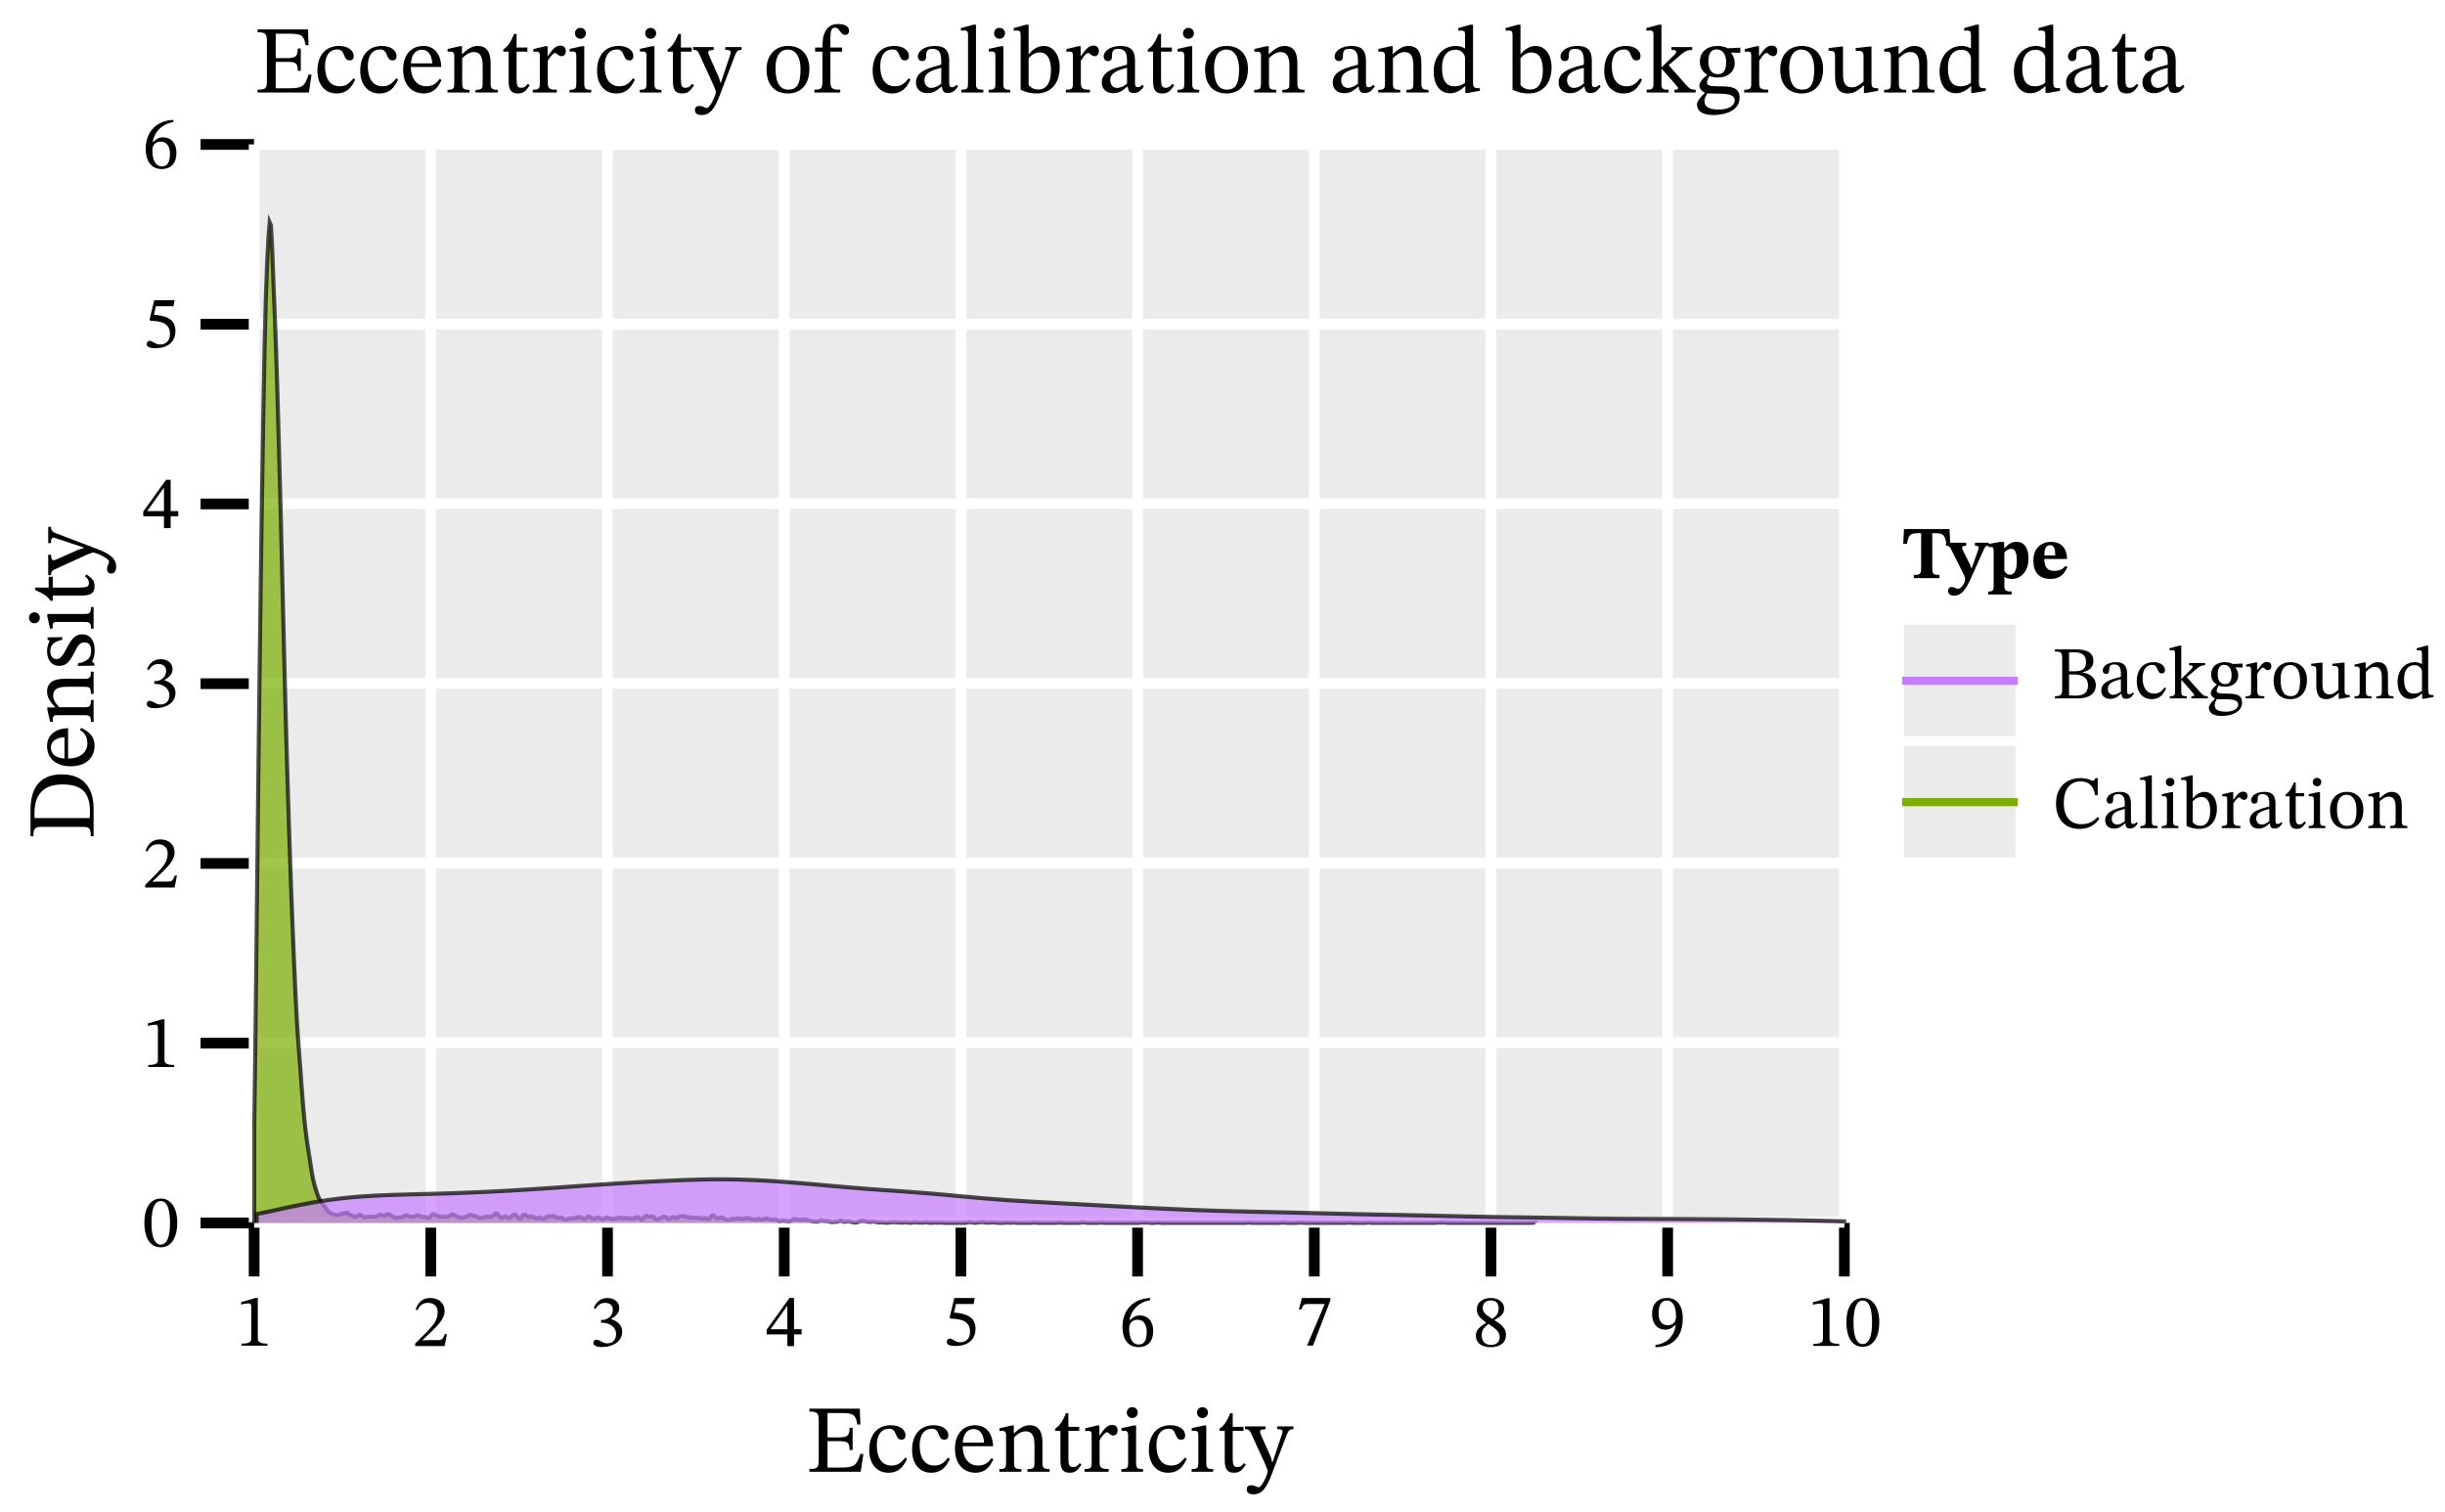 <?xml version="1.0" encoding="UTF-8" standalone="no"?>
<svg
   width="600pt"
   height="371pt"
   viewBox="0 0 600 371"
   version="1.1"
   id="svg188"
   sodipodi:docname="eccentricity_calibration_background.pdf"
   xmlns:inkscape="http://www.inkscape.org/namespaces/inkscape"
   xmlns:sodipodi="http://sodipodi.sourceforge.net/DTD/sodipodi-0.dtd"
   xmlns:xlink="http://www.w3.org/1999/xlink"
   xmlns="http://www.w3.org/2000/svg"
   xmlns:svg="http://www.w3.org/2000/svg">
  <sodipodi:namedview
     id="namedview188"
     pagecolor="#ffffff"
     bordercolor="#666666"
     borderopacity="1.0"
     inkscape:showpageshadow="2"
     inkscape:pageopacity="0.0"
     inkscape:pagecheckerboard="0"
     inkscape:deskcolor="#d1d1d1"
     inkscape:document-units="pt" />
  <defs
     id="defs53">
    <g
       id="g53">
      <g
         id="glyph-0-0">
        <path
           d="M 13.438 0 L 14.094 -4.375 L 13.344 -4.375 C 12.422 -1.578 12 -1.016 8.344 -1.031 L 5.297 -1.031 L 5.297 -7.516 L 8.062 -7.516 C 10.219 -7.516 10.703 -7.25 10.703 -5.328 L 11.453 -5.328 L 11.453 -10.797 L 10.703 -10.797 C 10.703 -8.891 10.219 -8.438 8.062 -8.438 L 5.297 -8.438 L 5.297 -14.422 L 8.766 -14.422 C 11.656 -14.422 12.25 -13.969 12.609 -11.609 L 13.359 -11.609 L 13.219 -15.484 L 0.844 -15.484 L 0.844 -14.781 C 2.75 -14.781 3.141 -14.391 3.141 -12.609 L 3.141 -2.781 C 3.141 -0.938 2.75 -0.703 0.844 -0.703 L 0.844 0 Z M 13.438 0 "
           id="path1" />
      </g>
      <g
         id="glyph-0-1">
        <path
           d="M 9.609 -3.484 C 8.547 -2.125 7.75 -1.531 6.219 -1.531 C 3.797 -1.531 2.641 -3.562 2.641 -6.438 C 2.641 -9.141 3.797 -10.562 5.703 -10.562 C 7.734 -10.562 6.953 -7.875 8.688 -7.875 C 9.359 -7.875 9.688 -8.25 9.688 -8.938 C 9.688 -10.297 8.312 -11.422 6.109 -11.422 C 2.703 -11.422 0.781 -9.031 0.781 -5.328 C 0.781 -2.047 2.547 0.234 5.484 0.234 C 8.016 0.234 9.172 -1.25 10.062 -3.156 Z M 9.609 -3.484 "
           id="path2" />
      </g>
      <g
         id="glyph-0-2">
        <path
           d="M 5.812 0.234 C 8.25 0.234 9.375 -1.25 10.219 -3.047 L 9.781 -3.375 C 9.031 -2.375 8.297 -1.531 6.391 -1.531 C 4.453 -1.531 2.734 -3.062 2.688 -6.266 L 10.156 -6.266 C 10.031 -9.562 8.344 -11.422 5.766 -11.422 C 3.016 -11.422 0.797 -9.547 0.797 -5.609 C 0.797 -1.812 3 0.234 5.812 0.234 Z M 2.703 -7.141 C 2.875 -9.281 3.766 -10.484 5.422 -10.484 C 7.094 -10.484 7.875 -8.891 7.938 -7.141 Z M 2.703 -7.141 "
           id="path3" />
      </g>
      <g
         id="glyph-0-3">
        <path
           d="M 13.078 0 L 13.078 -0.656 C 11.5 -0.656 11.328 -1.062 11.328 -2.375 L 11.328 -7.234 C 11.328 -9.938 10.328 -11.422 8.172 -11.422 C 6.688 -11.422 5.656 -10.578 4.375 -9.453 L 4.281 -9.453 L 4.312 -11.359 L 3.766 -11.359 L 0.781 -10.672 L 0.781 -9.984 C 0.781 -9.984 1.016 -10.031 1.406 -10.031 C 2.047 -10.031 2.406 -9.844 2.406 -9 L 2.406 -2.375 C 2.406 -1.062 2.328 -0.656 0.75 -0.656 L 0.75 0 L 6.156 0 L 6.156 -0.656 C 4.453 -0.656 4.359 -1.062 4.359 -2.375 L 4.359 -8.438 C 5.062 -9.078 5.938 -9.922 7.203 -9.922 C 8.266 -9.922 9.375 -9.469 9.375 -6.641 L 9.375 -2.375 C 9.375 -1.062 9.312 -0.656 7.641 -0.656 L 7.641 0 Z M 13.078 0 "
           id="path4" />
      </g>
      <g
         id="glyph-0-4">
        <path
           d="M 6.906 -2.125 C 6.312 -1.453 6.016 -1.156 5.25 -1.156 C 4.328 -1.156 4.125 -1.719 4.125 -3.391 L 4.125 -10.031 L 6.781 -10.031 L 6.781 -11.031 L 4.125 -11.031 L 4.125 -14.375 L 3.531 -14.375 C 2.688 -12.375 1.984 -11.266 0.875 -10.578 L 0.875 -10.031 L 2.172 -10.031 L 2.172 -2.734 C 2.172 -0.609 2.844 0.234 4.438 0.234 C 5.938 0.234 6.438 -0.469 7.344 -1.75 Z M 6.906 -2.125 "
           id="path5" />
      </g>
      <g
         id="glyph-0-5">
        <path
           d="M 6.578 0 L 6.578 -0.688 C 4.812 -0.688 4.359 -0.922 4.359 -2.406 L 4.359 -7.781 C 4.922 -8.719 5.672 -9.703 6.219 -9.703 C 6.5 -9.703 6.969 -8.906 7.75 -8.906 C 8.266 -8.906 8.781 -9.281 8.781 -10.172 C 8.781 -10.984 8.344 -11.5 7.422 -11.5 C 6.297 -11.5 5.578 -10.672 4.375 -8.938 L 4.312 -8.938 L 4.312 -11.359 L 3.75 -11.359 L 0.828 -10.656 L 0.828 -9.984 C 0.828 -9.984 1.078 -10.031 1.562 -10.031 C 2.406 -10.031 2.406 -9.609 2.406 -8.766 L 2.406 -2.281 C 2.406 -0.969 2.234 -0.688 0.688 -0.688 L 0.688 0 Z M 6.578 0 "
           id="path6" />
      </g>
      <g
         id="glyph-0-6">
        <path
           d="M 6.062 0 L 6.062 -0.656 C 4.484 -0.656 4.359 -1.016 4.359 -2.375 L 4.359 -11.359 L 3.75 -11.359 L 0.781 -10.703 L 0.781 -10.016 C 0.781 -10.016 1.031 -10.062 1.359 -10.062 C 2.047 -10.062 2.406 -9.969 2.406 -8.953 L 2.406 -2.375 C 2.406 -1.031 2.328 -0.656 0.75 -0.656 L 0.75 0 Z M 3.422 -13.188 C 4.234 -13.188 4.766 -13.812 4.766 -14.531 C 4.766 -15.25 4.234 -15.859 3.422 -15.859 C 2.594 -15.859 2.078 -15.25 2.078 -14.531 C 2.078 -13.812 2.609 -13.188 3.422 -13.188 Z M 3.422 -13.188 "
           id="path7" />
      </g>
      <g
         id="glyph-0-7">
        <path
           d="M 1.812 5.531 C 3.812 5.531 4.953 4.125 6.312 0.516 L 9.984 -9.141 C 10.328 -10.062 10.672 -10.469 11.609 -10.469 L 11.609 -11.141 L 7.609 -11.141 L 7.609 -10.469 C 8.391 -10.469 8.938 -10.344 8.938 -9.875 C 8.938 -9.703 8.859 -9.453 8.812 -9.281 L 6.531 -2.453 L 6.359 -2.453 L 6.062 -3.609 L 3.75 -8.781 C 3.609 -9.125 3.422 -9.516 3.422 -9.828 C 3.422 -10.219 3.703 -10.438 4.766 -10.438 L 4.766 -11.141 L -0.281 -11.141 L -0.281 -10.469 C 0.562 -10.469 0.891 -10.156 1.125 -9.609 L 4.594 -2.047 C 4.875 -1.406 5.297 -0.422 5.297 -0.125 C 5.297 0.562 3.891 3.812 3.047 3.812 C 2.703 3.812 2.031 3.297 1.219 3.297 C 0.609 3.297 0.141 3.609 0.141 4.312 C 0.141 5.203 0.844 5.531 1.812 5.531 Z M 1.812 5.531 "
           id="path8" />
      </g>
      <g
         id="glyph-0-8">
        <path
           d="M 6.078 0.234 C 9.141 0.234 11.312 -1.844 11.312 -5.797 C 11.312 -9.281 9.312 -11.422 6.078 -11.422 C 2.891 -11.422 0.797 -9.125 0.797 -5.703 C 0.797 -1.891 2.781 0.234 6.078 0.234 Z M 6.172 -0.703 C 4.141 -0.688 3 -2.266 3 -6.016 C 3 -9.031 4.188 -10.531 5.984 -10.531 C 8.078 -10.531 9.141 -8.578 9.141 -5.672 C 9.141 -1.844 8.109 -0.703 6.172 -0.703 Z M 6.172 -0.703 "
           id="path9" />
      </g>
      <g
         id="glyph-0-9">
        <path
           d="M 6.766 0 L 6.766 -0.688 C 4.812 -0.688 4.359 -0.969 4.359 -2.797 L 4.359 -10.031 L 7.234 -10.031 L 7.234 -11.031 L 4.359 -11.031 L 4.359 -13.234 C 4.359 -15.219 4.625 -15.922 5.484 -15.922 C 6.062 -15.922 6.391 -15.5 6.688 -15.062 C 7.047 -14.609 7.344 -14.141 7.969 -14.141 C 8.5 -14.141 8.938 -14.469 8.938 -15.156 C 8.938 -16.219 7.828 -16.797 6.297 -16.797 C 4.641 -16.797 3.797 -16.156 3.156 -15.078 C 2.609 -14.094 2.422 -13.172 2.406 -11.031 L 0.609 -11.031 L 0.609 -10.031 L 2.406 -10.031 L 2.406 -2.797 C 2.406 -0.969 2.141 -0.688 0.422 -0.688 L 0.422 0 Z M 6.766 0 "
           id="path10" />
      </g>
      <g
         id="glyph-0-10">
        <path
           d="M 3.703 0.172 C 5.203 0.172 6.062 -0.5 7.156 -1.453 L 7.25 -1.453 C 7.406 -0.422 7.641 0.125 8.672 0.125 C 9.875 0.125 10.438 -0.375 11.219 -1.516 L 10.859 -1.891 C 10.531 -1.531 10.203 -1.297 9.75 -1.297 C 9.266 -1.297 9.047 -1.484 9.047 -2.453 L 9.047 -7.797 C 9.047 -10.25 8.078 -11.422 5.516 -11.422 C 2.938 -11.422 1.359 -10.156 1.359 -8.828 C 1.359 -8.062 1.891 -7.703 2.359 -7.703 C 3.016 -7.703 3.391 -8.062 3.391 -8.781 C 3.391 -10.203 3.625 -10.703 4.969 -10.703 C 6.391 -10.703 7.094 -9.922 7.094 -7.875 L 7.094 -6.828 C 5.062 -6.203 0.891 -5.578 0.891 -2.469 C 0.891 -0.969 1.891 0.172 3.703 0.172 Z M 7.094 -2.172 C 6.297 -1.516 5.438 -1.125 4.672 -1.125 C 3.656 -1.125 2.969 -1.859 2.969 -3.047 C 2.969 -4.875 4.953 -5.516 7.094 -6.062 Z M 7.094 -2.172 "
           id="path11" />
      </g>
      <g
         id="glyph-0-11">
        <path
           d="M 6.125 0 L 6.125 -0.688 C 4.438 -0.688 4.312 -1.016 4.312 -2.375 L 4.312 -16.641 L 3.719 -16.641 L 0.609 -15.812 L 0.609 -15.172 C 0.609 -15.172 0.969 -15.219 1.359 -15.219 C 1.953 -15.219 2.359 -15.172 2.359 -14.203 L 2.359 -2.375 C 2.359 -1.062 2.266 -0.688 0.703 -0.688 L 0.703 0 Z M 6.125 0 "
           id="path12" />
      </g>
      <g
         id="glyph-0-12">
        <path
           d="M 3.234 -16.641 L 0.188 -15.812 L 0.188 -15.156 C 0.188 -15.156 0.469 -15.203 0.844 -15.203 C 1.75 -15.203 1.891 -15.016 1.891 -13.953 L 1.891 -0.703 C 2.453 -0.406 3.812 0.234 5.812 0.234 C 9.094 0.234 11.469 -1.984 11.469 -6.203 C 11.469 -9.266 9.875 -11.422 7.547 -11.422 C 5.969 -11.422 4.734 -10.422 3.906 -9.422 L 3.844 -9.422 L 3.844 -16.641 Z M 3.844 -8.391 C 4.266 -8.953 5.297 -9.828 6.5 -9.828 C 8.734 -9.828 9.328 -7.703 9.328 -5.438 C 9.328 -2.828 8.484 -0.734 6.25 -0.734 C 5 -0.734 4.281 -1.297 3.844 -1.844 Z M 3.844 -8.391 "
           id="path13" />
      </g>
      <g
         id="glyph-0-13">
        <path
           d="M 4.812 0.188 C 6.359 0.188 7.562 -0.703 8.453 -1.516 L 8.547 -1.516 L 8.547 0.125 L 9.094 0.125 L 12.109 -0.422 L 12.109 -1.062 L 11.609 -1.062 C 10.75 -1.062 10.438 -1.297 10.438 -2.516 L 10.438 -16.641 L 9.797 -16.641 L 6.828 -15.812 L 6.828 -15.156 C 6.828 -15.156 7.234 -15.203 7.453 -15.203 C 8.359 -15.203 8.484 -14.984 8.484 -13.953 L 8.484 -10.859 L 8.391 -10.859 C 7.688 -11.234 6.953 -11.422 6.203 -11.422 C 3.234 -11.422 0.781 -9.047 0.781 -5.156 C 0.781 -2.141 2.141 0.188 4.812 0.188 Z M 5.922 -1.516 C 3.906 -1.516 2.828 -2.828 2.828 -6.078 C 2.828 -9.047 4.172 -10.484 6.156 -10.484 C 7.609 -10.484 8.297 -9.562 8.484 -8.594 L 8.484 -2.375 C 7.656 -1.812 7.016 -1.516 5.922 -1.516 Z M 5.922 -1.516 "
           id="path14" />
      </g>
      <g
         id="glyph-0-14">
        <path
           d="M 6.062 0 L 6.062 -0.688 C 4.578 -0.688 4.312 -0.938 4.312 -2.141 L 4.312 -5.719 L 4.453 -5.719 L 8.156 -1.531 C 8.266 -1.406 8.406 -1.172 8.406 -0.969 C 8.406 -0.75 8.172 -0.688 7.5 -0.688 L 7.5 0 L 12.703 0 L 12.703 -0.688 C 11.703 -0.688 11.328 -0.75 10.203 -2.047 L 6.062 -6.719 L 7.234 -7.688 C 9.891 -10.016 10.328 -10.438 11.859 -10.438 L 11.859 -11.141 L 6.766 -11.141 L 6.766 -10.438 C 7.656 -10.438 7.922 -10.328 7.922 -10.016 C 7.922 -9.641 7.594 -9.359 7.5 -9.266 L 4.453 -6.25 L 4.312 -6.25 L 4.312 -16.641 L 3.672 -16.641 L 0.609 -15.812 L 0.609 -15.172 C 0.609 -15.172 1.078 -15.219 1.406 -15.219 C 2.188 -15.219 2.359 -15.016 2.359 -14.016 L 2.359 -2.234 C 2.359 -0.938 2.125 -0.688 0.703 -0.688 L 0.703 0 Z M 6.062 0 "
           id="path15" />
      </g>
      <g
         id="glyph-0-15">
        <path
           d="M 4.5 5.531 C 7.469 5.531 10.953 4.453 10.953 1.297 C 10.953 -1.406 8.688 -1.516 5.719 -1.516 C 3.562 -1.516 2.938 -1.75 2.938 -2.453 C 2.938 -2.844 3.328 -3.703 3.562 -4.031 C 4.172 -3.812 4.828 -3.672 5.578 -3.672 C 8.062 -3.672 9.75 -5.062 9.75 -7.25 C 9.75 -8.438 9.234 -9.219 8.906 -9.688 L 8.906 -9.797 L 11.125 -9.734 L 11.125 -11 L 8.109 -10.844 C 7.344 -11.219 6.453 -11.422 5.469 -11.422 C 2.969 -11.422 1.203 -9.938 1.203 -7.594 C 1.203 -6.062 1.891 -5.016 3.016 -4.375 L 3.016 -4.328 C 1.906 -3.484 1.078 -2.5 1.078 -1.656 C 1.078 -0.922 1.75 -0.234 2.406 0.047 L 2.406 0.141 C 1.125 1.359 0.5 2.172 0.5 2.938 C 0.5 4.234 1.406 5.531 4.5 5.531 Z M 3 0.234 C 3.328 0.234 3.766 0.266 5.656 0.281 C 5.719 0.281 5.797 0.281 5.859 0.281 C 7.453 0.312 9.75 0.328 9.75 1.953 C 9.75 2.969 8.641 4.188 5.859 4.188 C 3.469 4.188 2.328 3.516 2.328 2.141 C 2.328 1.656 2.5 1.109 3 0.234 Z M 5.609 -4.5 C 4.078 -4.5 3.281 -5.656 3.281 -7.688 C 3.281 -9.656 4.078 -10.578 5.297 -10.578 C 6.812 -10.578 7.656 -9.312 7.656 -7.406 C 7.656 -5.156 6.781 -4.5 5.609 -4.5 Z M 5.609 -4.5 "
           id="path16" />
      </g>
      <g
         id="glyph-0-16">
        <path
           d="M 5.234 0.234 C 6.734 0.234 7.844 -0.469 9.094 -1.703 L 9.219 -1.703 L 9.219 0.125 L 9.734 0.125 L 12.719 -0.422 L 12.719 -1.062 L 12.484 -1.062 C 11.359 -1.062 11.078 -1.219 11.078 -2.609 L 11.078 -11.266 L 10.516 -11.266 L 7.203 -10.906 L 7.203 -10.25 C 8.719 -10.25 9.125 -10.125 9.125 -8.891 L 9.125 -2.688 C 8.172 -1.859 7.422 -1.266 6.219 -1.266 C 5 -1.266 4.094 -1.984 4.094 -4.375 L 4.094 -11.266 L 3.578 -11.266 L 0.547 -10.906 L 0.547 -10.25 C 1.812 -10.219 2.141 -10.125 2.141 -8.859 L 2.141 -4.078 C 2.141 -0.875 3.281 0.234 5.234 0.234 Z M 5.234 0.234 "
           id="path17" />
      </g>
      <g
         id="glyph-1-0">
        <path
           d="M 7.812 0 L 7.812 -0.516 C 6.125 -0.516 5.438 -0.844 5.438 -1.734 L 5.438 -11.719 L 4.906 -11.719 L 1.359 -10.703 L 1.359 -10.094 C 1.922 -10.281 2.859 -10.391 3.219 -10.391 C 3.688 -10.391 3.828 -10.141 3.828 -9.5 L 3.828 -1.734 C 3.828 -0.828 3.188 -0.516 1.469 -0.516 L 1.469 0 Z M 7.812 0 "
           id="path18" />
      </g>
      <g
         id="glyph-1-1">
        <path
           d="M 7.922 0 L 8.5 -2.938 L 7.969 -2.938 C 7.547 -1.828 7.312 -1.453 6.344 -1.453 L 3.797 -1.453 L 2.516 -1.391 L 2.516 -1.484 L 4.938 -3.781 C 6.875 -5.734 7.922 -7 7.922 -8.625 C 7.922 -10.562 6.469 -11.797 4.406 -11.797 C 2.625 -11.797 1.375 -10.781 0.812 -9 L 1.25 -8.812 C 1.922 -10.188 2.734 -10.609 3.922 -10.609 C 5.328 -10.609 6.219 -9.734 6.219 -8.359 C 6.219 -6.438 5.297 -5.281 3.484 -3.406 L 0.703 -0.625 L 0.703 0 Z M 7.922 0 "
           id="path19" />
      </g>
      <g
         id="glyph-1-2">
        <path
           d="M 3.141 0.234 C 5.812 0.234 8.141 -1.047 8.141 -3.562 C 8.141 -5.188 6.906 -6.156 5.438 -6.609 L 5.438 -6.672 C 6.594 -7.406 7.422 -8.078 7.422 -9.344 C 7.422 -10.734 6.344 -11.797 4.469 -11.797 C 2.969 -11.797 1.828 -10.953 1.156 -9.359 L 1.578 -9.125 C 2.203 -10.094 2.875 -10.609 3.984 -10.609 C 5.109 -10.609 5.844 -9.984 5.844 -8.906 C 5.844 -7.422 4.547 -6.422 3.297 -6.422 L 2.953 -6.422 L 2.953 -5.719 L 3.312 -5.719 C 5.078 -5.719 6.641 -4.641 6.641 -3 C 6.641 -1.203 5.516 -0.672 4.359 -0.672 C 3.422 -0.672 2.531 -1.578 1.797 -1.578 C 1.312 -1.578 1.078 -1.156 1.078 -0.766 C 1.078 -0.297 1.484 0.234 3.141 0.234 Z M 3.141 0.234 "
           id="path20" />
      </g>
      <g
         id="glyph-1-3">
        <path
           d="M 6.953 0 L 6.953 -2.891 L 8.812 -2.891 L 8.812 -4.156 L 6.953 -4.156 L 6.953 -11.828 L 5.828 -11.828 L 0.234 -4.047 L 0.234 -2.891 L 5.312 -2.891 L 5.312 0 Z M 1.25 -4.234 L 5.234 -9.828 L 5.312 -9.828 L 5.312 -4.156 L 1.25 -4.156 Z M 1.25 -4.234 "
           id="path21" />
      </g>
      <g
         id="glyph-1-4">
        <path
           d="M 3.188 0.234 C 6.109 0.234 8.125 -1.188 8.125 -4.016 C 8.125 -6.891 5.859 -7.75 2.844 -7.969 L 3.328 -10.062 L 7.641 -10.062 L 7.938 -11.547 L 2.922 -11.547 L 1.781 -6.766 L 2 -6.484 C 4.422 -6.438 6.781 -6 6.781 -3.281 C 6.781 -1.375 5.625 -0.672 4.328 -0.672 C 3.156 -0.672 2.547 -1.578 1.812 -1.578 C 1.359 -1.578 1.078 -1.203 1.078 -0.781 C 1.078 -0.109 1.781 0.234 3.188 0.234 Z M 3.188 0.234 "
           id="path22" />
      </g>
      <g
         id="glyph-1-5">
        <path
           d="M 4.75 0.219 C 7.062 0.219 8.375 -1.234 8.375 -3.719 C 8.375 -6.125 7.078 -7.562 5.078 -7.562 C 4.125 -7.562 3.453 -7.172 2.688 -6.438 L 2.562 -6.453 C 3.031 -9.125 5.078 -10.922 7.641 -11.312 L 7.609 -11.844 C 3.672 -11.672 0.828 -9.125 0.828 -4.703 C 0.828 -2.016 2.016 0.219 4.75 0.219 Z M 4.828 -0.422 C 3.219 -0.422 2.469 -2.047 2.469 -4.328 C 2.469 -5.922 3.469 -6.5 4.531 -6.5 C 6.047 -6.5 6.781 -5.219 6.781 -3.578 C 6.781 -1.25 6.047 -0.422 4.828 -0.422 Z M 4.828 -0.422 "
           id="path23" />
      </g>
      <g
         id="glyph-1-6">
        <path
           d="M 4.219 0.141 L 8.5 -10.984 L 8.5 -11.547 L 1.5 -11.547 L 0.766 -8.75 L 1.344 -8.688 C 1.828 -9.875 1.984 -10.062 3 -10.062 L 7.094 -10.062 L 2.766 0.141 Z M 4.219 0.141 "
           id="path24" />
      </g>
      <g
         id="glyph-1-7">
        <path
           d="M 4.516 0.219 C 6.688 0.219 8.219 -0.828 8.219 -2.75 C 8.219 -4.219 7.531 -5.094 5.406 -6.391 L 5.406 -6.453 C 7.109 -7.391 7.766 -7.984 7.766 -9.328 C 7.766 -10.781 6.375 -11.859 4.562 -11.859 C 2.547 -11.859 1.078 -10.812 1.078 -9.141 C 1.078 -7.906 1.484 -7.141 3.359 -5.844 L 3.359 -5.797 C 1.656 -4.656 0.844 -4.062 0.844 -2.609 C 0.844 -0.734 2.375 0.219 4.516 0.219 Z M 3.922 -5.5 C 6.125 -4.062 6.672 -3.391 6.672 -2.219 C 6.672 -0.969 5.719 -0.344 4.578 -0.344 C 3.188 -0.344 2.266 -1.094 2.266 -2.75 C 2.266 -4.016 2.859 -4.656 3.922 -5.5 Z M 4.844 -6.75 C 3.203 -7.734 2.516 -8.391 2.516 -9.469 C 2.516 -10.594 3.281 -11.25 4.531 -11.25 C 5.703 -11.25 6.422 -10.578 6.422 -9.359 C 6.422 -8.188 6.047 -7.484 4.844 -6.75 Z M 4.844 -6.75 "
           id="path25" />
      </g>
      <g
         id="glyph-1-8">
        <path
           d="M 1.562 0.234 C 5.609 0.203 8.25 -2.125 8.25 -6.859 C 8.25 -9.562 7.125 -11.844 4.406 -11.844 C 2.094 -11.844 0.719 -10.391 0.719 -7.922 C 0.719 -5.5 2.016 -4.062 4.016 -4.062 C 4.938 -4.062 5.594 -4.453 6.422 -5.203 L 6.531 -5.188 C 6.125 -2.219 4.047 -0.594 1.516 -0.297 Z M 4.562 -5.156 C 3.047 -5.156 2.312 -6.328 2.312 -8.031 C 2.312 -10.375 3.141 -11.219 4.328 -11.219 C 5.938 -11.219 6.594 -9.578 6.594 -7.297 C 6.594 -5.719 5.625 -5.156 4.562 -5.156 Z M 4.562 -5.156 "
           id="path26" />
      </g>
      <g
         id="glyph-1-9">
        <path
           d="M 4.531 0.203 C 7.406 0.203 8.578 -2.672 8.578 -5.812 C 8.578 -9.578 6.922 -11.766 4.562 -11.766 C 1.906 -11.766 0.5 -9.344 0.5 -5.859 C 0.5 -2.625 1.578 0.203 4.531 0.203 Z M 4.531 -0.453 C 3.062 -0.453 2.25 -2.219 2.25 -5.766 C 2.25 -9.406 3.062 -11.141 4.516 -11.141 C 6.016 -11.141 6.797 -9.422 6.797 -5.703 C 6.797 -2.188 5.969 -0.453 4.531 -0.453 Z M 4.531 -0.453 "
           id="path27" />
      </g>
      <g
         id="glyph-1-10">
        <path
           d="M 6.312 0 C 9.031 0 10.688 -1.156 10.688 -3.25 C 10.688 -5.234 9.047 -6.078 7.5 -6.344 L 7.5 -6.422 C 9.016 -6.812 10.094 -7.547 10.094 -9.188 C 10.094 -11 8.875 -12.047 5.609 -12.047 L 0.656 -12.047 L 0.656 -11.484 C 2.141 -11.484 2.438 -11.297 2.438 -9.828 L 2.438 -2.328 C 2.438 -0.812 2.141 -0.547 0.656 -0.547 L 0.656 0 Z M 5.438 -0.672 C 5 -0.672 4.562 -0.703 4.125 -0.734 L 4.125 -5.859 L 5.406 -5.859 C 7.109 -5.859 8.766 -5.297 8.766 -3.203 C 8.766 -0.875 7.016 -0.672 5.438 -0.672 Z M 4.125 -11.266 C 4.484 -11.312 4.875 -11.328 5.219 -11.328 C 7.453 -11.328 8.281 -10.469 8.281 -9.031 C 8.281 -7.375 7.594 -6.641 5.375 -6.641 L 4.125 -6.641 Z M 4.125 -11.266 "
           id="path28" />
      </g>
      <g
         id="glyph-1-11">
        <path
           d="M 2.875 0.125 C 4.047 0.125 4.703 -0.391 5.578 -1.141 L 5.641 -1.141 C 5.75 -0.328 5.938 0.094 6.75 0.094 C 7.672 0.094 8.125 -0.297 8.719 -1.172 L 8.453 -1.469 C 8.188 -1.188 7.938 -1.016 7.594 -1.016 C 7.203 -1.016 7.031 -1.156 7.031 -1.906 L 7.031 -6.062 C 7.031 -7.969 6.281 -8.891 4.281 -8.891 C 2.297 -8.891 1.062 -7.906 1.062 -6.875 C 1.062 -6.266 1.469 -6 1.828 -6 C 2.344 -6 2.641 -6.266 2.641 -6.844 C 2.641 -7.938 2.828 -8.328 3.875 -8.328 C 4.969 -8.328 5.516 -7.719 5.516 -6.125 L 5.516 -5.312 C 3.938 -4.828 0.703 -4.344 0.703 -1.922 C 0.703 -0.75 1.469 0.125 2.875 0.125 Z M 5.516 -1.688 C 4.891 -1.172 4.234 -0.875 3.625 -0.875 C 2.844 -0.875 2.312 -1.453 2.312 -2.359 C 2.312 -3.797 3.844 -4.281 5.516 -4.703 Z M 5.516 -1.688 "
           id="path29" />
      </g>
      <g
         id="glyph-1-12">
        <path
           d="M 7.484 -2.719 C 6.656 -1.656 6.031 -1.188 4.844 -1.188 C 2.953 -1.188 2.047 -2.766 2.047 -5 C 2.047 -7.109 2.953 -8.219 4.438 -8.219 C 6.016 -8.219 5.406 -6.125 6.766 -6.125 C 7.281 -6.125 7.531 -6.422 7.531 -6.953 C 7.531 -8.016 6.469 -8.891 4.75 -8.891 C 2.109 -8.891 0.609 -7.016 0.609 -4.141 C 0.609 -1.594 1.984 0.188 4.266 0.188 C 6.234 0.188 7.125 -0.969 7.828 -2.453 Z M 7.484 -2.719 "
           id="path30" />
      </g>
      <g
         id="glyph-1-13">
        <path
           d="M 4.703 0 L 4.703 -0.531 C 3.562 -0.531 3.359 -0.734 3.359 -1.672 L 3.359 -4.453 L 3.469 -4.453 L 6.344 -1.188 C 6.438 -1.094 6.547 -0.922 6.547 -0.75 C 6.547 -0.594 6.359 -0.531 5.828 -0.531 L 5.828 0 L 9.875 0 L 9.875 -0.531 C 9.109 -0.531 8.812 -0.594 7.938 -1.594 L 4.703 -5.219 L 5.625 -5.969 C 7.703 -7.797 8.031 -8.125 9.219 -8.125 L 9.219 -8.672 L 5.266 -8.672 L 5.266 -8.125 C 5.953 -8.125 6.156 -8.031 6.156 -7.797 C 6.156 -7.5 5.906 -7.281 5.828 -7.203 L 3.469 -4.859 L 3.359 -4.859 L 3.359 -12.938 L 2.859 -12.938 L 0.469 -12.297 L 0.469 -11.797 C 0.469 -11.797 0.844 -11.844 1.094 -11.844 C 1.703 -11.844 1.828 -11.672 1.828 -10.906 L 1.828 -1.734 C 1.828 -0.734 1.656 -0.531 0.547 -0.531 L 0.547 0 Z M 4.703 0 "
           id="path31" />
      </g>
      <g
         id="glyph-1-14">
        <path
           d="M 3.5 4.312 C 5.812 4.312 8.516 3.469 8.516 1.016 C 8.516 -1.094 6.766 -1.172 4.453 -1.172 C 2.766 -1.172 2.297 -1.359 2.297 -1.906 C 2.297 -2.219 2.578 -2.875 2.766 -3.141 C 3.25 -2.969 3.75 -2.859 4.344 -2.859 C 6.266 -2.859 7.594 -3.938 7.594 -5.641 C 7.594 -6.562 7.188 -7.172 6.922 -7.531 L 6.922 -7.625 L 8.656 -7.562 L 8.656 -8.562 L 6.312 -8.438 C 5.719 -8.719 5.016 -8.891 4.25 -8.891 C 2.312 -8.891 0.938 -7.734 0.938 -5.906 C 0.938 -4.703 1.469 -3.906 2.344 -3.406 L 2.344 -3.375 C 1.484 -2.719 0.844 -1.938 0.844 -1.281 C 0.844 -0.719 1.359 -0.188 1.875 0.031 L 1.875 0.109 C 0.875 1.062 0.391 1.688 0.391 2.297 C 0.391 3.297 1.094 4.312 3.5 4.312 Z M 2.328 0.188 C 2.578 0.188 2.938 0.203 4.406 0.219 C 4.453 0.219 4.516 0.219 4.562 0.219 C 5.797 0.234 7.594 0.25 7.594 1.516 C 7.594 2.312 6.719 3.266 4.562 3.266 C 2.688 3.266 1.812 2.734 1.812 1.672 C 1.812 1.281 1.938 0.859 2.328 0.188 Z M 4.359 -3.5 C 3.172 -3.5 2.547 -4.406 2.547 -5.969 C 2.547 -7.516 3.172 -8.234 4.125 -8.234 C 5.297 -8.234 5.953 -7.234 5.953 -5.75 C 5.953 -4.016 5.281 -3.5 4.359 -3.5 Z M 4.359 -3.5 "
           id="path32" />
      </g>
      <g
         id="glyph-1-15">
        <path
           d="M 5.109 0 L 5.109 -0.531 C 3.734 -0.531 3.391 -0.719 3.391 -1.875 L 3.391 -6.047 C 3.828 -6.781 4.422 -7.547 4.844 -7.547 C 5.062 -7.547 5.422 -6.922 6.031 -6.922 C 6.438 -6.922 6.844 -7.219 6.844 -7.922 C 6.844 -8.547 6.484 -8.938 5.766 -8.938 C 4.891 -8.938 4.344 -8.297 3.406 -6.953 L 3.359 -6.953 L 3.359 -8.828 L 2.922 -8.828 L 0.641 -8.281 L 0.641 -7.766 C 0.641 -7.766 0.844 -7.812 1.203 -7.812 C 1.875 -7.812 1.875 -7.484 1.875 -6.812 L 1.875 -1.781 C 1.875 -0.75 1.734 -0.531 0.531 -0.531 L 0.531 0 Z M 5.109 0 "
           id="path33" />
      </g>
      <g
         id="glyph-1-16">
        <path
           d="M 4.734 0.188 C 7.109 0.188 8.797 -1.422 8.797 -4.516 C 8.797 -7.219 7.234 -8.891 4.734 -8.891 C 2.25 -8.891 0.625 -7.094 0.625 -4.438 C 0.625 -1.469 2.156 0.188 4.734 0.188 Z M 4.797 -0.547 C 3.219 -0.531 2.328 -1.766 2.328 -4.672 C 2.328 -7.016 3.266 -8.188 4.656 -8.188 C 6.281 -8.188 7.109 -6.672 7.109 -4.422 C 7.109 -1.422 6.312 -0.547 4.797 -0.547 Z M 4.797 -0.547 "
           id="path34" />
      </g>
      <g
         id="glyph-1-17">
        <path
           d="M 4.062 0.188 C 5.234 0.188 6.109 -0.359 7.078 -1.312 L 7.172 -1.312 L 7.172 0.094 L 7.562 0.094 L 9.891 -0.328 L 9.891 -0.828 L 9.719 -0.828 C 8.828 -0.828 8.609 -0.953 8.609 -2.031 L 8.609 -8.766 L 8.172 -8.766 L 5.609 -8.484 L 5.609 -7.969 C 6.781 -7.969 7.094 -7.875 7.094 -6.906 L 7.094 -2.094 C 6.359 -1.453 5.766 -0.984 4.844 -0.984 C 3.891 -0.984 3.188 -1.547 3.188 -3.406 L 3.188 -8.766 L 2.781 -8.766 L 0.422 -8.484 L 0.422 -7.969 C 1.406 -7.953 1.672 -7.875 1.672 -6.891 L 1.672 -3.172 C 1.672 -0.672 2.547 0.188 4.062 0.188 Z M 4.062 0.188 "
           id="path35" />
      </g>
      <g
         id="glyph-1-18">
        <path
           d="M 10.172 0 L 10.172 -0.516 C 8.938 -0.516 8.812 -0.828 8.812 -1.844 L 8.812 -5.625 C 8.812 -7.734 8.031 -8.891 6.359 -8.891 C 5.203 -8.891 4.406 -8.234 3.406 -7.344 L 3.328 -7.344 L 3.359 -8.828 L 2.938 -8.828 L 0.609 -8.297 L 0.609 -7.766 C 0.609 -7.766 0.781 -7.812 1.094 -7.812 C 1.594 -7.812 1.875 -7.656 1.875 -7 L 1.875 -1.844 C 1.875 -0.828 1.812 -0.516 0.594 -0.516 L 0.594 0 L 4.781 0 L 4.781 -0.516 C 3.469 -0.516 3.391 -0.828 3.391 -1.844 L 3.391 -6.562 C 3.938 -7.062 4.625 -7.719 5.609 -7.719 C 6.438 -7.719 7.297 -7.375 7.297 -5.172 L 7.297 -1.844 C 7.297 -0.828 7.234 -0.516 5.938 -0.516 L 5.938 0 Z M 10.172 0 "
           id="path36" />
      </g>
      <g
         id="glyph-1-19">
        <path
           d="M 3.734 0.141 C 4.953 0.141 5.891 -0.547 6.578 -1.172 L 6.656 -1.172 L 6.656 0.094 L 7.078 0.094 L 9.422 -0.328 L 9.422 -0.828 L 9.031 -0.828 C 8.359 -0.828 8.125 -1.016 8.125 -1.969 L 8.125 -12.938 L 7.625 -12.938 L 5.312 -12.297 L 5.312 -11.781 C 5.312 -11.781 5.625 -11.828 5.797 -11.828 C 6.5 -11.828 6.594 -11.656 6.594 -10.844 L 6.594 -8.453 L 6.531 -8.453 C 5.969 -8.75 5.406 -8.891 4.828 -8.891 C 2.516 -8.891 0.609 -7.031 0.609 -4.016 C 0.609 -1.672 1.672 0.141 3.734 0.141 Z M 4.594 -1.172 C 3.047 -1.172 2.203 -2.203 2.203 -4.734 C 2.203 -7.031 3.25 -8.156 4.781 -8.156 C 5.922 -8.156 6.453 -7.438 6.594 -6.688 L 6.594 -1.844 C 5.953 -1.406 5.469 -1.172 4.594 -1.172 Z M 4.594 -1.172 "
           id="path37" />
      </g>
      <g
         id="glyph-1-20">
        <path
           d="M 6.672 0.203 C 9.078 0.203 10.594 -0.859 11.578 -2.344 L 11.141 -2.734 C 10.109 -1.609 8.891 -0.953 7.203 -0.953 C 4.625 -0.953 2.828 -2.531 2.828 -6.188 C 2.828 -9.453 4.312 -11.469 6.953 -11.469 C 8.828 -11.469 10.141 -10.469 10.531 -8.062 L 11.156 -8.062 L 11.156 -12.266 L 10.609 -12.266 C 10.391 -11.891 10.281 -11.609 9.984 -11.609 C 9.531 -11.609 8.859 -12.266 6.922 -12.266 C 3.406 -12.266 0.922 -10 0.922 -6.016 C 0.922 -2.438 2.891 0.203 6.672 0.203 Z M 6.672 0.203 "
           id="path38" />
      </g>
      <g
         id="glyph-1-21">
        <path
           d="M 4.766 0 L 4.766 -0.531 C 3.453 -0.531 3.359 -0.781 3.359 -1.844 L 3.359 -12.938 L 2.891 -12.938 L 0.469 -12.297 L 0.469 -11.797 C 0.469 -11.797 0.75 -11.844 1.062 -11.844 C 1.516 -11.844 1.828 -11.797 1.828 -11.047 L 1.828 -1.844 C 1.828 -0.828 1.766 -0.531 0.547 -0.531 L 0.547 0 Z M 4.766 0 "
           id="path39" />
      </g>
      <g
         id="glyph-1-22">
        <path
           d="M 4.703 0 L 4.703 -0.516 C 3.484 -0.516 3.391 -0.781 3.391 -1.844 L 3.391 -8.828 L 2.922 -8.828 L 0.609 -8.328 L 0.609 -7.797 C 0.609 -7.797 0.812 -7.828 1.062 -7.828 C 1.594 -7.828 1.875 -7.75 1.875 -6.969 L 1.875 -1.844 C 1.875 -0.812 1.812 -0.516 0.594 -0.516 L 0.594 0 Z M 2.656 -10.266 C 3.297 -10.266 3.703 -10.734 3.703 -11.312 C 3.703 -11.859 3.297 -12.328 2.656 -12.328 C 2.016 -12.328 1.609 -11.859 1.609 -11.312 C 1.609 -10.734 2.031 -10.266 2.656 -10.266 Z M 2.656 -10.266 "
           id="path40" />
      </g>
      <g
         id="glyph-1-23">
        <path
           d="M 2.516 -12.938 L 0.141 -12.297 L 0.141 -11.781 C 0.141 -11.781 0.359 -11.828 0.656 -11.828 C 1.359 -11.828 1.469 -11.672 1.469 -10.844 L 1.469 -0.547 C 1.906 -0.312 2.969 0.188 4.531 0.188 C 7.078 0.188 8.922 -1.547 8.922 -4.828 C 8.922 -7.203 7.672 -8.891 5.859 -8.891 C 4.641 -8.891 3.688 -8.094 3.047 -7.328 L 2.984 -7.328 L 2.984 -12.938 Z M 2.984 -6.531 C 3.312 -6.969 4.125 -7.641 5.062 -7.641 C 6.797 -7.641 7.266 -6 7.266 -4.234 C 7.266 -2.203 6.594 -0.562 4.859 -0.562 C 3.891 -0.562 3.328 -1.016 2.984 -1.422 Z M 2.984 -6.531 "
           id="path41" />
      </g>
      <g
         id="glyph-1-24">
        <path
           d="M 5.375 -1.656 C 4.906 -1.141 4.672 -0.891 4.094 -0.891 C 3.375 -0.891 3.203 -1.344 3.203 -2.641 L 3.203 -7.812 L 5.281 -7.812 L 5.281 -8.578 L 3.203 -8.578 L 3.203 -11.188 L 2.75 -11.188 C 2.094 -9.625 1.547 -8.766 0.672 -8.234 L 0.672 -7.812 L 1.688 -7.812 L 1.688 -2.125 C 1.688 -0.469 2.219 0.188 3.453 0.188 C 4.625 0.188 5 -0.359 5.719 -1.359 Z M 5.375 -1.656 "
           id="path42" />
      </g>
      <g
         id="glyph-2-0">
        <path
           d="M 0 -7.562 C 0 -12.656 -2.406 -16.016 -7.828 -16.016 C -13.578 -16.016 -15.484 -12.203 -15.484 -7.297 L -15.484 -0.828 L -14.781 -0.828 C -14.781 -2.594 -14.516 -3.141 -12.797 -3.141 L -2.922 -3.141 C -1.016 -3.141 -0.703 -2.891 -0.703 -0.828 L 0 -0.828 Z M -0.891 -6.688 C -0.891 -6.219 -0.922 -5.766 -0.969 -5.297 L -14.469 -5.297 C -14.516 -5.75 -14.516 -6.078 -14.516 -6.453 C -14.516 -11.328 -12.094 -13.547 -7.609 -13.547 C -2.312 -13.547 -0.891 -10.984 -0.891 -6.688 Z M -0.891 -6.688 "
           id="path43" />
      </g>
      <g
         id="glyph-2-1">
        <path
           d="M 0.234 -5.812 C 0.234 -8.25 -1.25 -9.375 -3.047 -10.219 L -3.375 -9.781 C -2.375 -9.031 -1.531 -8.297 -1.531 -6.391 C -1.531 -4.453 -3.062 -2.734 -6.266 -2.688 L -6.266 -10.156 C -9.562 -10.031 -11.422 -8.344 -11.422 -5.766 C -11.422 -3.016 -9.547 -0.797 -5.609 -0.797 C -1.812 -0.797 0.234 -3 0.234 -5.812 Z M -7.141 -2.703 C -9.281 -2.875 -10.484 -3.766 -10.484 -5.422 C -10.484 -7.094 -8.891 -7.875 -7.141 -7.938 Z M -7.141 -2.703 "
           id="path44" />
      </g>
      <g
         id="glyph-2-2">
        <path
           d="M 0 -13.078 L -0.656 -13.078 C -0.656 -11.5 -1.062 -11.328 -2.375 -11.328 L -7.234 -11.328 C -9.938 -11.328 -11.422 -10.328 -11.422 -8.172 C -11.422 -6.688 -10.578 -5.656 -9.453 -4.375 L -9.453 -4.281 L -11.359 -4.312 L -11.359 -3.766 L -10.672 -0.781 L -9.984 -0.781 C -9.984 -0.781 -10.031 -1.016 -10.031 -1.406 C -10.031 -2.047 -9.844 -2.406 -9 -2.406 L -2.375 -2.406 C -1.062 -2.406 -0.656 -2.328 -0.656 -0.75 L 0 -0.75 L 0 -6.156 L -0.656 -6.156 C -0.656 -4.453 -1.062 -4.359 -2.375 -4.359 L -8.438 -4.359 C -9.078 -5.062 -9.922 -5.938 -9.922 -7.203 C -9.922 -8.266 -9.469 -9.375 -6.641 -9.375 L -2.375 -9.375 C -1.062 -9.375 -0.656 -9.312 -0.656 -7.641 L 0 -7.641 Z M 0 -13.078 "
           id="path45" />
      </g>
      <g
         id="glyph-2-3">
        <path
           d="M 0.188 -0.984 L 0.188 -1.484 L -0.359 -1.984 L -0.359 -2.031 C -0.094 -2.641 0.266 -3.344 0.266 -4.719 C 0.266 -6.828 -0.594 -8.672 -2.797 -8.672 C -4.547 -8.672 -5.422 -7.516 -6.547 -5.375 C -7.562 -3.391 -8.156 -2.609 -9.078 -2.609 C -10.125 -2.609 -10.625 -3.438 -10.625 -4.531 C -10.625 -5.969 -9.938 -6.828 -7.703 -7.344 L -7.703 -7.984 L -11.312 -7.922 L -11.312 -7.453 L -10.812 -7.047 L -10.812 -7.016 C -11.094 -6.438 -11.422 -5.719 -11.422 -4.547 C -11.422 -2.516 -10.391 -0.938 -8.453 -0.938 C -6.719 -0.938 -5.891 -1.906 -4.812 -4.047 C -3.719 -6.25 -3.281 -6.688 -2.172 -6.688 C -1.062 -6.688 -0.609 -5.844 -0.609 -4.672 C -0.609 -2.922 -1.438 -2.031 -3.859 -1.531 L -3.859 -0.922 Z M 0.188 -0.984 "
           id="path46" />
      </g>
      <g
         id="glyph-2-4">
        <path
           d="M 0 -6.062 L -0.656 -6.062 C -0.656 -4.484 -1.016 -4.359 -2.375 -4.359 L -11.359 -4.359 L -11.359 -3.75 L -10.703 -0.781 L -10.016 -0.781 C -10.016 -0.781 -10.062 -1.031 -10.062 -1.359 C -10.062 -2.047 -9.969 -2.406 -8.953 -2.406 L -2.375 -2.406 C -1.031 -2.406 -0.656 -2.328 -0.656 -0.75 L 0 -0.75 Z M -13.188 -3.422 C -13.188 -4.234 -13.812 -4.766 -14.531 -4.766 C -15.25 -4.766 -15.859 -4.234 -15.859 -3.422 C -15.859 -2.594 -15.25 -2.078 -14.531 -2.078 C -13.812 -2.078 -13.188 -2.609 -13.188 -3.422 Z M -13.188 -3.422 "
           id="path47" />
      </g>
      <g
         id="glyph-2-5">
        <path
           d="M -2.125 -6.906 C -1.453 -6.312 -1.156 -6.016 -1.156 -5.25 C -1.156 -4.328 -1.719 -4.125 -3.391 -4.125 L -10.031 -4.125 L -10.031 -6.781 L -11.031 -6.781 L -11.031 -4.125 L -14.375 -4.125 L -14.375 -3.531 C -12.375 -2.688 -11.266 -1.984 -10.578 -0.875 L -10.031 -0.875 L -10.031 -2.172 L -2.734 -2.172 C -0.609 -2.172 0.234 -2.844 0.234 -4.438 C 0.234 -5.938 -0.469 -6.438 -1.75 -7.344 Z M -2.125 -6.906 "
           id="path48" />
      </g>
      <g
         id="glyph-2-6">
        <path
           d="M 5.531 -1.812 C 5.531 -3.812 4.125 -4.953 0.516 -6.312 L -9.141 -9.984 C -10.062 -10.328 -10.469 -10.672 -10.469 -11.609 L -11.141 -11.609 L -11.141 -7.609 L -10.469 -7.609 C -10.469 -8.391 -10.344 -8.938 -9.875 -8.938 C -9.703 -8.938 -9.453 -8.859 -9.281 -8.812 L -2.453 -6.531 L -2.453 -6.359 L -3.609 -6.062 L -8.781 -3.75 C -9.125 -3.609 -9.516 -3.422 -9.828 -3.422 C -10.219 -3.422 -10.438 -3.703 -10.438 -4.766 L -11.141 -4.766 L -11.141 0.281 L -10.469 0.281 C -10.469 -0.562 -10.156 -0.891 -9.609 -1.125 L -2.047 -4.594 C -1.406 -4.875 -0.422 -5.297 -0.125 -5.297 C 0.562 -5.297 3.812 -3.891 3.812 -3.047 C 3.812 -2.703 3.297 -2.031 3.297 -1.219 C 3.297 -0.609 3.609 -0.141 4.312 -0.141 C 5.203 -0.141 5.531 -0.844 5.531 -1.812 Z M 5.531 -1.812 "
           id="path49" />
      </g>
      <g
         id="glyph-3-0">
        <path
           d="M 9.172 0 L 9.172 -0.781 C 7.609 -0.781 7.406 -0.984 7.406 -2.656 L 7.406 -11.016 L 8.219 -11.016 C 10.25 -11.016 10.469 -10.391 10.891 -8.406 L 11.797 -8.406 L 11.641 -12.047 L 0.469 -12.047 L 0.281 -8.406 L 1.188 -8.406 C 1.578 -10.391 1.812 -11.016 3.844 -11.016 L 4.672 -11.016 L 4.672 -2.656 C 4.672 -0.984 4.469 -0.781 2.875 -0.781 L 2.875 0 Z M 9.172 0 "
           id="path50" />
      </g>
      <g
         id="glyph-3-1">
        <path
           d="M 1.625 4.312 C 3.266 4.312 4.406 2.984 5.609 0.297 L 8.875 -7 C 9.172 -7.672 9.406 -7.953 10.109 -7.953 L 10.109 -8.672 L 6.719 -8.672 L 6.719 -7.953 C 7.297 -7.953 7.641 -7.828 7.641 -7.516 C 7.641 -7.438 7.625 -7.312 7.594 -7.172 L 5.922 -2.422 L 5.828 -2.422 L 5.484 -3.359 L 3.828 -6.672 C 3.688 -6.969 3.562 -7.219 3.562 -7.453 C 3.562 -7.797 3.797 -7.938 4.562 -7.938 L 4.562 -8.672 L -0.391 -8.672 L -0.391 -7.953 C 0.219 -7.953 0.531 -7.719 0.734 -7.312 L 3.359 -2.125 C 3.781 -1.281 4.312 -0.328 4.312 0.297 C 4.312 1.094 3.422 2.625 2.578 2.625 C 2.125 2.625 1.625 2.188 1.031 2.188 C 0.516 2.188 0.125 2.5 0.125 3.141 C 0.125 3.953 0.781 4.312 1.625 4.312 Z M 1.625 4.312 "
           id="path51" />
      </g>
      <g
         id="glyph-3-2">
        <path
           d="M 6 4.031 L 6 3.281 C 4.562 3.281 4.219 3.047 4.219 1.844 L 4.219 -0.281 L 4.266 -0.281 C 4.844 0.094 5.391 0.203 6.078 0.203 C 8.297 0.203 10.141 -1.672 10.141 -4.781 C 10.141 -7.656 8.938 -8.906 7.188 -8.906 C 5.969 -8.906 5.219 -8.328 4.266 -7.375 L 4.172 -7.375 L 4.172 -8.875 L 3.141 -8.875 L 0.312 -8.359 L 0.312 -7.594 C 0.312 -7.594 0.656 -7.625 0.891 -7.625 C 1.5 -7.625 1.594 -7.391 1.594 -6.656 L 1.594 1.984 C 1.594 3 1.406 3.297 0.25 3.297 L 0.25 4.031 Z M 5.625 -0.828 C 4.891 -0.828 4.469 -1.359 4.219 -1.734 L 4.219 -6.281 C 4.594 -6.672 5.172 -7.188 5.906 -7.188 C 6.797 -7.188 7.281 -6.375 7.281 -4.266 C 7.281 -1.703 6.578 -0.828 5.625 -0.828 Z M 5.625 -0.828 "
           id="path52" />
      </g>
      <g
         id="glyph-3-3">
        <path
           d="M 4.75 0.203 C 7.453 0.203 8.188 -1.25 8.969 -2.672 L 8.484 -3 C 7.875 -2.25 7.141 -1.781 5.719 -1.781 C 4.141 -1.781 3.328 -2.516 3.266 -4.703 L 8.859 -4.703 C 8.812 -7.484 7.297 -8.891 4.984 -8.891 C 2.609 -8.891 0.594 -7.438 0.594 -4.281 C 0.594 -1.375 2.078 0.203 4.75 0.203 Z M 3.281 -5.578 C 3.328 -7.328 3.703 -8.078 4.734 -8.078 C 5.703 -8.078 5.969 -7.078 5.969 -5.578 Z M 3.281 -5.578 "
           id="path53" />
      </g>
    </g>
  </defs>
  <rect
     x="-60"
     y="-37.1"
     width="720"
     height="445.2"
     fill="rgb(100%, 100%, 100%)"
     fill-opacity="1"
     id="rect53" />
  <rect
     x="-60"
     y="-37.1"
     width="720"
     height="445.2"
     fill="rgb(100%, 100%, 100%)"
     fill-opacity="1"
     id="rect54" />
  <g
     fill="rgb(0%, 0%, 0%)"
     fill-opacity="1"
     id="g65">
    <use
       xlink:href="#glyph-0-0"
       x="62.362"
       y="22.697"
       id="use54" />
    <use
       xlink:href="#glyph-0-1"
       x="77.114"
       y="22.697"
       id="use55" />
    <use
       xlink:href="#glyph-0-1"
       x="87.624"
       y="22.697"
       id="use56" />
    <use
       xlink:href="#glyph-0-2"
       x="98.135"
       y="22.697"
       id="use57" />
    <use
       xlink:href="#glyph-0-3"
       x="109.069"
       y="22.697"
       id="use58" />
    <use
       xlink:href="#glyph-0-4"
       x="122.643"
       y="22.697"
       id="use59" />
    <use
       xlink:href="#glyph-0-5"
       x="130.066"
       y="22.697"
       id="use60" />
    <use
       xlink:href="#glyph-0-6"
       x="139.021"
       y="22.697"
       id="use61" />
    <use
       xlink:href="#glyph-0-1"
       x="145.738"
       y="22.697"
       id="use62" />
    <use
       xlink:href="#glyph-0-6"
       x="156.248"
       y="22.697"
       id="use63" />
    <use
       xlink:href="#glyph-0-4"
       x="162.964"
       y="22.697"
       id="use64" />
    <use
       xlink:href="#glyph-0-7"
       x="170.387"
       y="22.697"
       id="use65" />
  </g>
  <g
     fill="rgb(0%, 0%, 0%)"
     fill-opacity="1"
     id="g67">
    <use
       xlink:href="#glyph-0-8"
       x="187.308"
       y="22.697"
       id="use66" />
    <use
       xlink:href="#glyph-0-9"
       x="199.42"
       y="22.697"
       id="use67" />
  </g>
  <g
     fill="rgb(0%, 0%, 0%)"
     fill-opacity="1"
     id="g73">
    <use
       xlink:href="#glyph-0-1"
       x="213.371"
       y="22.697"
       id="use68" />
    <use
       xlink:href="#glyph-0-10"
       x="223.882"
       y="22.697"
       id="use69" />
    <use
       xlink:href="#glyph-0-11"
       x="235.193"
       y="22.697"
       id="use70" />
    <use
       xlink:href="#glyph-0-6"
       x="241.862"
       y="22.697"
       id="use71" />
    <use
       xlink:href="#glyph-0-12"
       x="248.578"
       y="22.697"
       id="use72" />
    <use
       xlink:href="#glyph-0-5"
       x="260.88"
       y="22.697"
       id="use73" />
  </g>
  <g
     fill="rgb(0%, 0%, 0%)"
     fill-opacity="1"
     id="g78">
    <use
       xlink:href="#glyph-0-10"
       x="269.481"
       y="22.697"
       id="use74" />
    <use
       xlink:href="#glyph-0-4"
       x="280.793"
       y="22.697"
       id="use75" />
    <use
       xlink:href="#glyph-0-6"
       x="288.216"
       y="22.697"
       id="use76" />
    <use
       xlink:href="#glyph-0-8"
       x="294.932"
       y="22.697"
       id="use77" />
    <use
       xlink:href="#glyph-0-3"
       x="307.045"
       y="22.697"
       id="use78" />
  </g>
  <g
     fill="rgb(0%, 0%, 0%)"
     fill-opacity="1"
     id="g81">
    <use
       xlink:href="#glyph-0-10"
       x="326.157"
       y="22.697"
       id="use79" />
    <use
       xlink:href="#glyph-0-3"
       x="337.468"
       y="22.697"
       id="use80" />
    <use
       xlink:href="#glyph-0-13"
       x="351.042"
       y="22.697"
       id="use81" />
  </g>
  <g
     fill="rgb(0%, 0%, 0%)"
     fill-opacity="1"
     id="g85">
    <use
       xlink:href="#glyph-0-12"
       x="369.282"
       y="22.697"
       id="use82" />
    <use
       xlink:href="#glyph-0-10"
       x="381.583"
       y="22.697"
       id="use83" />
    <use
       xlink:href="#glyph-0-1"
       x="392.895"
       y="22.697"
       id="use84" />
    <use
       xlink:href="#glyph-0-14"
       x="403.405"
       y="22.697"
       id="use85" />
  </g>
  <g
     fill="rgb(0%, 0%, 0%)"
     fill-opacity="1"
     id="g87">
    <use
       xlink:href="#glyph-0-15"
       x="415.942"
       y="22.697"
       id="use86" />
    <use
       xlink:href="#glyph-0-5"
       x="427.348"
       y="22.697"
       id="use87" />
  </g>
  <g
     fill="rgb(0%, 0%, 0%)"
     fill-opacity="1"
     id="g91">
    <use
       xlink:href="#glyph-0-8"
       x="436.067"
       y="22.697"
       id="use88" />
    <use
       xlink:href="#glyph-0-16"
       x="448.18"
       y="22.697"
       id="use89" />
    <use
       xlink:href="#glyph-0-3"
       x="461.613"
       y="22.697"
       id="use90" />
    <use
       xlink:href="#glyph-0-13"
       x="475.186"
       y="22.697"
       id="use91" />
  </g>
  <g
     fill="rgb(0%, 0%, 0%)"
     fill-opacity="1"
     id="g95">
    <use
       xlink:href="#glyph-0-13"
       x="493.426"
       y="22.697"
       id="use92" />
    <use
       xlink:href="#glyph-0-10"
       x="506.128"
       y="22.697"
       id="use93" />
    <use
       xlink:href="#glyph-0-4"
       x="517.44"
       y="22.697"
       id="use94" />
    <use
       xlink:href="#glyph-0-10"
       x="524.863"
       y="22.697"
       id="use95" />
  </g>
  <path
     fill-rule="nonzero"
     fill="rgb(92%, 92%, 92%)"
     fill-opacity="1"
     d="M 62.363 35.445 L 62.363 300.098 L 452.605 300.098 L 452.605 35.445 Z M 62.363 35.445 "
     id="path95" />
  <path
     fill="none"
     stroke-width="2.628"
     stroke-linecap="butt"
     stroke-linejoin="miter"
     stroke="rgb(0%, 0%, 0%)"
     stroke-opacity="1"
     stroke-miterlimit="10"
     d="M 62.363 57.762 L 62.363 70.902 "
     transform="matrix(1, 0, 0, -1, 0, 371)"
     id="path96" />
  <path
     fill="none"
     stroke-width="2.628"
     stroke-linecap="butt"
     stroke-linejoin="miter"
     stroke="rgb(0%, 0%, 0%)"
     stroke-opacity="1"
     stroke-miterlimit="10"
     d="M 105.723 57.762 L 105.723 70.902 "
     transform="matrix(1, 0, 0, -1, 0, 371)"
     id="path97" />
  <path
     fill="none"
     stroke-width="2.628"
     stroke-linecap="butt"
     stroke-linejoin="miter"
     stroke="rgb(0%, 0%, 0%)"
     stroke-opacity="1"
     stroke-miterlimit="10"
     d="M 149.082 57.762 L 149.082 70.902 "
     transform="matrix(1, 0, 0, -1, 0, 371)"
     id="path98" />
  <path
     fill="none"
     stroke-width="2.628"
     stroke-linecap="butt"
     stroke-linejoin="miter"
     stroke="rgb(0%, 0%, 0%)"
     stroke-opacity="1"
     stroke-miterlimit="10"
     d="M 192.445 57.762 L 192.445 70.902 "
     transform="matrix(1, 0, 0, -1, 0, 371)"
     id="path99" />
  <path
     fill="none"
     stroke-width="2.628"
     stroke-linecap="butt"
     stroke-linejoin="miter"
     stroke="rgb(0%, 0%, 0%)"
     stroke-opacity="1"
     stroke-miterlimit="10"
     d="M 235.805 57.762 L 235.805 70.902 "
     transform="matrix(1, 0, 0, -1, 0, 371)"
     id="path100" />
  <path
     fill="none"
     stroke-width="2.628"
     stroke-linecap="butt"
     stroke-linejoin="miter"
     stroke="rgb(0%, 0%, 0%)"
     stroke-opacity="1"
     stroke-miterlimit="10"
     d="M 279.164 57.762 L 279.164 70.902 "
     transform="matrix(1, 0, 0, -1, 0, 371)"
     id="path101" />
  <path
     fill="none"
     stroke-width="2.628"
     stroke-linecap="butt"
     stroke-linejoin="miter"
     stroke="rgb(0%, 0%, 0%)"
     stroke-opacity="1"
     stroke-miterlimit="10"
     d="M 322.523 57.762 L 322.523 70.902 "
     transform="matrix(1, 0, 0, -1, 0, 371)"
     id="path102" />
  <path
     fill="none"
     stroke-width="2.628"
     stroke-linecap="butt"
     stroke-linejoin="miter"
     stroke="rgb(0%, 0%, 0%)"
     stroke-opacity="1"
     stroke-miterlimit="10"
     d="M 365.883 57.762 L 365.883 70.902 "
     transform="matrix(1, 0, 0, -1, 0, 371)"
     id="path103" />
  <path
     fill="none"
     stroke-width="2.628"
     stroke-linecap="butt"
     stroke-linejoin="miter"
     stroke="rgb(0%, 0%, 0%)"
     stroke-opacity="1"
     stroke-miterlimit="10"
     d="M 409.242 57.762 L 409.242 70.902 "
     transform="matrix(1, 0, 0, -1, 0, 371)"
     id="path104" />
  <path
     fill="none"
     stroke-width="2.628"
     stroke-linecap="butt"
     stroke-linejoin="miter"
     stroke="rgb(0%, 0%, 0%)"
     stroke-opacity="1"
     stroke-miterlimit="10"
     d="M 452.605 57.762 L 452.605 70.902 "
     transform="matrix(1, 0, 0, -1, 0, 371)"
     id="path105" />
  <g
     fill="rgb(0%, 0%, 0%)"
     fill-opacity="1"
     id="g105">
    <use
       xlink:href="#glyph-1-0"
       x="57.826"
       y="330.232"
       id="use105" />
  </g>
  <g
     fill="rgb(0%, 0%, 0%)"
     fill-opacity="1"
     id="g106">
    <use
       xlink:href="#glyph-1-1"
       x="101.185"
       y="330.324"
       id="use106" />
  </g>
  <g
     fill="rgb(0%, 0%, 0%)"
     fill-opacity="1"
     id="g107">
    <use
       xlink:href="#glyph-1-2"
       x="144.545"
       y="330.325"
       id="use107" />
  </g>
  <g
     fill="rgb(0%, 0%, 0%)"
     fill-opacity="1"
     id="g108">
    <use
       xlink:href="#glyph-1-3"
       x="187.904"
       y="330.343"
       id="use108" />
  </g>
  <g
     fill="rgb(0%, 0%, 0%)"
     fill-opacity="1"
     id="g109">
    <use
       xlink:href="#glyph-1-4"
       x="231.264"
       y="330.068"
       id="use109" />
  </g>
  <g
     fill="rgb(0%, 0%, 0%)"
     fill-opacity="1"
     id="g110">
    <use
       xlink:href="#glyph-1-5"
       x="274.624"
       y="330.362"
       id="use110" />
  </g>
  <g
     fill="rgb(0%, 0%, 0%)"
     fill-opacity="1"
     id="g111">
    <use
       xlink:href="#glyph-1-6"
       x="317.983"
       y="330.067"
       id="use111" />
  </g>
  <g
     fill="rgb(0%, 0%, 0%)"
     fill-opacity="1"
     id="g112">
    <use
       xlink:href="#glyph-1-7"
       x="361.343"
       y="330.381"
       id="use112" />
  </g>
  <g
     fill="rgb(0%, 0%, 0%)"
     fill-opacity="1"
     id="g113">
    <use
       xlink:href="#glyph-1-8"
       x="404.702"
       y="330.362"
       id="use113" />
  </g>
  <g
     fill="rgb(0%, 0%, 0%)"
     fill-opacity="1"
     id="g115">
    <use
       xlink:href="#glyph-1-0"
       x="443.526"
       y="330.288"
       id="use114" />
    <use
       xlink:href="#glyph-1-9"
       x="452.599"
       y="330.288"
       id="use115" />
  </g>
  <path
     fill="none"
     stroke-width="2.628"
     stroke-linecap="butt"
     stroke-linejoin="miter"
     stroke="rgb(0%, 0%, 0%)"
     stroke-opacity="1"
     stroke-miterlimit="10"
     d="M 62.363 70.902 L 49.223 70.902 "
     transform="matrix(1, 0, 0, -1, 0, 371)"
     id="path115" />
  <path
     fill="none"
     stroke-width="2.628"
     stroke-linecap="butt"
     stroke-linejoin="miter"
     stroke="rgb(0%, 0%, 0%)"
     stroke-opacity="1"
     stroke-miterlimit="10"
     d="M 62.363 115.012 L 49.223 115.012 "
     transform="matrix(1, 0, 0, -1, 0, 371)"
     id="path116" />
  <path
     fill="none"
     stroke-width="2.628"
     stroke-linecap="butt"
     stroke-linejoin="miter"
     stroke="rgb(0%, 0%, 0%)"
     stroke-opacity="1"
     stroke-miterlimit="10"
     d="M 62.363 159.117 L 49.223 159.117 "
     transform="matrix(1, 0, 0, -1, 0, 371)"
     id="path117" />
  <path
     fill="none"
     stroke-width="2.628"
     stroke-linecap="butt"
     stroke-linejoin="miter"
     stroke="rgb(0%, 0%, 0%)"
     stroke-opacity="1"
     stroke-miterlimit="10"
     d="M 62.363 203.227 L 49.223 203.227 "
     transform="matrix(1, 0, 0, -1, 0, 371)"
     id="path118" />
  <path
     fill="none"
     stroke-width="2.628"
     stroke-linecap="butt"
     stroke-linejoin="miter"
     stroke="rgb(0%, 0%, 0%)"
     stroke-opacity="1"
     stroke-miterlimit="10"
     d="M 62.363 247.336 L 49.223 247.336 "
     transform="matrix(1, 0, 0, -1, 0, 371)"
     id="path119" />
  <path
     fill="none"
     stroke-width="2.628"
     stroke-linecap="butt"
     stroke-linejoin="miter"
     stroke="rgb(0%, 0%, 0%)"
     stroke-opacity="1"
     stroke-miterlimit="10"
     d="M 62.363 291.445 L 49.223 291.445 "
     transform="matrix(1, 0, 0, -1, 0, 371)"
     id="path120" />
  <path
     fill="none"
     stroke-width="2.628"
     stroke-linecap="butt"
     stroke-linejoin="miter"
     stroke="rgb(0%, 0%, 0%)"
     stroke-opacity="1"
     stroke-miterlimit="10"
     d="M 62.363 335.555 L 49.223 335.555 "
     transform="matrix(1, 0, 0, -1, 0, 371)"
     id="path121" />
  <g
     fill="rgb(0%, 0%, 0%)"
     fill-opacity="1"
     id="g121">
    <use
       xlink:href="#glyph-1-9"
       x="34.924"
       y="305.882"
       id="use121" />
  </g>
  <g
     fill="rgb(0%, 0%, 0%)"
     fill-opacity="1"
     id="g122">
    <use
       xlink:href="#glyph-1-0"
       x="34.924"
       y="261.847"
       id="use122" />
  </g>
  <g
     fill="rgb(0%, 0%, 0%)"
     fill-opacity="1"
     id="g123">
    <use
       xlink:href="#glyph-1-1"
       x="34.924"
       y="217.785"
       id="use123" />
  </g>
  <g
     fill="rgb(0%, 0%, 0%)"
     fill-opacity="1"
     id="g124">
    <use
       xlink:href="#glyph-1-2"
       x="34.924"
       y="173.558"
       id="use124" />
  </g>
  <g
     fill="rgb(0%, 0%, 0%)"
     fill-opacity="1"
     id="g125">
    <use
       xlink:href="#glyph-1-3"
       x="34.924"
       y="129.578"
       id="use125" />
  </g>
  <g
     fill="rgb(0%, 0%, 0%)"
     fill-opacity="1"
     id="g126">
    <use
       xlink:href="#glyph-1-4"
       x="34.924"
       y="85.213"
       id="use126" />
  </g>
  <g
     fill="rgb(0%, 0%, 0%)"
     fill-opacity="1"
     id="g127">
    <use
       xlink:href="#glyph-1-5"
       x="34.924"
       y="41.26"
       id="use127" />
  </g>
  <g
     fill="rgb(0%, 0%, 0%)"
     fill-opacity="1"
     id="g139">
    <use
       xlink:href="#glyph-0-0"
       x="197.777"
       y="361.17"
       id="use128" />
    <use
       xlink:href="#glyph-0-1"
       x="212.529"
       y="361.17"
       id="use129" />
    <use
       xlink:href="#glyph-0-1"
       x="223.039"
       y="361.17"
       id="use130" />
    <use
       xlink:href="#glyph-0-2"
       x="233.55"
       y="361.17"
       id="use131" />
    <use
       xlink:href="#glyph-0-3"
       x="244.484"
       y="361.17"
       id="use132" />
    <use
       xlink:href="#glyph-0-4"
       x="258.058"
       y="361.17"
       id="use133" />
    <use
       xlink:href="#glyph-0-5"
       x="265.481"
       y="361.17"
       id="use134" />
    <use
       xlink:href="#glyph-0-6"
       x="274.436"
       y="361.17"
       id="use135" />
    <use
       xlink:href="#glyph-0-1"
       x="281.153"
       y="361.17"
       id="use136" />
    <use
       xlink:href="#glyph-0-6"
       x="291.663"
       y="361.17"
       id="use137" />
    <use
       xlink:href="#glyph-0-4"
       x="298.379"
       y="361.17"
       id="use138" />
    <use
       xlink:href="#glyph-0-7"
       x="305.802"
       y="361.17"
       id="use139" />
  </g>
  <g
     fill="rgb(0%, 0%, 0%)"
     fill-opacity="1"
     id="g146">
    <use
       xlink:href="#glyph-2-0"
       x="22.972"
       y="206.046"
       id="use140" />
    <use
       xlink:href="#glyph-2-1"
       x="22.972"
       y="188.843"
       id="use141" />
    <use
       xlink:href="#glyph-2-2"
       x="22.972"
       y="177.909"
       id="use142" />
    <use
       xlink:href="#glyph-2-3"
       x="22.972"
       y="164.335"
       id="use143" />
    <use
       xlink:href="#glyph-2-4"
       x="22.972"
       y="155.026"
       id="use144" />
    <use
       xlink:href="#glyph-2-5"
       x="22.972"
       y="148.31"
       id="use145" />
    <use
       xlink:href="#glyph-2-6"
       x="22.972"
       y="140.887"
       id="use146" />
  </g>
  <path
     fill="none"
     stroke-width="2.628"
     stroke-linecap="butt"
     stroke-linejoin="miter"
     stroke="rgb(100%, 100%, 100%)"
     stroke-opacity="1"
     stroke-miterlimit="10"
     d="M 62.363 335.57 L 62.363 71.047 "
     transform="matrix(1, 0, 0, -1, 0, 371)"
     id="path146" />
  <path
     fill="none"
     stroke-width="2.628"
     stroke-linecap="butt"
     stroke-linejoin="miter"
     stroke="rgb(100%, 100%, 100%)"
     stroke-opacity="1"
     stroke-miterlimit="10"
     d="M 105.723 335.57 L 105.723 71.047 "
     transform="matrix(1, 0, 0, -1, 0, 371)"
     id="path147" />
  <path
     fill="none"
     stroke-width="2.628"
     stroke-linecap="butt"
     stroke-linejoin="miter"
     stroke="rgb(100%, 100%, 100%)"
     stroke-opacity="1"
     stroke-miterlimit="10"
     d="M 149.082 335.57 L 149.082 71.047 "
     transform="matrix(1, 0, 0, -1, 0, 371)"
     id="path148" />
  <path
     fill="none"
     stroke-width="2.628"
     stroke-linecap="butt"
     stroke-linejoin="miter"
     stroke="rgb(100%, 100%, 100%)"
     stroke-opacity="1"
     stroke-miterlimit="10"
     d="M 192.445 335.57 L 192.445 71.047 "
     transform="matrix(1, 0, 0, -1, 0, 371)"
     id="path149" />
  <path
     fill="none"
     stroke-width="2.628"
     stroke-linecap="butt"
     stroke-linejoin="miter"
     stroke="rgb(100%, 100%, 100%)"
     stroke-opacity="1"
     stroke-miterlimit="10"
     d="M 235.805 335.57 L 235.805 71.047 "
     transform="matrix(1, 0, 0, -1, 0, 371)"
     id="path150" />
  <path
     fill="none"
     stroke-width="2.628"
     stroke-linecap="butt"
     stroke-linejoin="miter"
     stroke="rgb(100%, 100%, 100%)"
     stroke-opacity="1"
     stroke-miterlimit="10"
     d="M 279.164 335.57 L 279.164 71.047 "
     transform="matrix(1, 0, 0, -1, 0, 371)"
     id="path151" />
  <path
     fill="none"
     stroke-width="2.628"
     stroke-linecap="butt"
     stroke-linejoin="miter"
     stroke="rgb(100%, 100%, 100%)"
     stroke-opacity="1"
     stroke-miterlimit="10"
     d="M 322.523 335.57 L 322.523 71.047 "
     transform="matrix(1, 0, 0, -1, 0, 371)"
     id="path152" />
  <path
     fill="none"
     stroke-width="2.628"
     stroke-linecap="butt"
     stroke-linejoin="miter"
     stroke="rgb(100%, 100%, 100%)"
     stroke-opacity="1"
     stroke-miterlimit="10"
     d="M 365.883 335.57 L 365.883 71.047 "
     transform="matrix(1, 0, 0, -1, 0, 371)"
     id="path153" />
  <path
     fill="none"
     stroke-width="2.628"
     stroke-linecap="butt"
     stroke-linejoin="miter"
     stroke="rgb(100%, 100%, 100%)"
     stroke-opacity="1"
     stroke-miterlimit="10"
     d="M 409.242 335.57 L 409.242 71.047 "
     transform="matrix(1, 0, 0, -1, 0, 371)"
     id="path154" />
  <path
     fill="none"
     stroke-width="2.628"
     stroke-linecap="butt"
     stroke-linejoin="miter"
     stroke="rgb(100%, 100%, 100%)"
     stroke-opacity="1"
     stroke-miterlimit="10"
     d="M 452.605 335.57 L 452.605 71.047 "
     transform="matrix(1, 0, 0, -1, 0, 371)"
     id="path155" />
  <path
     fill="none"
     stroke-width="2.628"
     stroke-linecap="butt"
     stroke-linejoin="miter"
     stroke="rgb(100%, 100%, 100%)"
     stroke-opacity="1"
     stroke-miterlimit="10"
     d="M 62.363 71.047 L 452.605 71.047 "
     transform="matrix(1, 0, 0, -1, 0, 371)"
     id="path156" />
  <path
     fill="none"
     stroke-width="2.628"
     stroke-linecap="butt"
     stroke-linejoin="miter"
     stroke="rgb(100%, 100%, 100%)"
     stroke-opacity="1"
     stroke-miterlimit="10"
     d="M 62.363 115.133 L 452.605 115.133 "
     transform="matrix(1, 0, 0, -1, 0, 371)"
     id="path157" />
  <path
     fill="none"
     stroke-width="2.628"
     stroke-linecap="butt"
     stroke-linejoin="miter"
     stroke="rgb(100%, 100%, 100%)"
     stroke-opacity="1"
     stroke-miterlimit="10"
     d="M 62.363 159.223 L 452.605 159.223 "
     transform="matrix(1, 0, 0, -1, 0, 371)"
     id="path158" />
  <path
     fill="none"
     stroke-width="2.628"
     stroke-linecap="butt"
     stroke-linejoin="miter"
     stroke="rgb(100%, 100%, 100%)"
     stroke-opacity="1"
     stroke-miterlimit="10"
     d="M 62.363 203.309 L 452.605 203.309 "
     transform="matrix(1, 0, 0, -1, 0, 371)"
     id="path159" />
  <path
     fill="none"
     stroke-width="2.628"
     stroke-linecap="butt"
     stroke-linejoin="miter"
     stroke="rgb(100%, 100%, 100%)"
     stroke-opacity="1"
     stroke-miterlimit="10"
     d="M 62.363 247.395 L 452.605 247.395 "
     transform="matrix(1, 0, 0, -1, 0, 371)"
     id="path160" />
  <path
     fill="none"
     stroke-width="2.628"
     stroke-linecap="butt"
     stroke-linejoin="miter"
     stroke="rgb(100%, 100%, 100%)"
     stroke-opacity="1"
     stroke-miterlimit="10"
     d="M 62.363 291.484 L 452.605 291.484 "
     transform="matrix(1, 0, 0, -1, 0, 371)"
     id="path161" />
  <path
     fill="none"
     stroke-width="2.628"
     stroke-linecap="butt"
     stroke-linejoin="miter"
     stroke="rgb(100%, 100%, 100%)"
     stroke-opacity="1"
     stroke-miterlimit="10"
     d="M 62.363 335.57 L 452.605 335.57 "
     transform="matrix(1, 0, 0, -1, 0, 371)"
     id="path162" />
  <path
     fill-rule="nonzero"
     fill="rgb(48.486%, 68.336%, 0%)"
     fill-opacity="0.7"
     stroke-width="1"
     stroke-linecap="butt"
     stroke-linejoin="miter"
     stroke="rgb(0%, 0%, 0%)"
     stroke-opacity="0.7"
     stroke-miterlimit="10"
     d="M 62.406 70.902 L 62.406 94.988 L 62.719 119.043 L 63.035 147.645 L 63.348 176.254 L 63.664 203.055 L 63.98 227.508 L 64.293 249.312 L 64.609 268.812 L 64.922 285.594 L 65.238 298.008 L 65.551 306.316 L 65.867 312.484 L 66.18 316.387 L 66.496 315.625 L 66.812 309.559 L 67.125 301.242 L 67.441 293.391 L 67.754 285.078 L 68.07 274.859 L 68.383 263.742 L 68.699 252.285 L 69.012 240.012 L 69.328 227.133 L 69.641 214.043 L 69.957 201.316 L 70.273 189.492 L 70.586 178.695 L 70.902 168.613 L 71.215 159.203 L 71.531 150.562 L 71.844 142.609 L 72.16 135.039 L 72.473 127.887 L 72.789 121.668 L 73.102 116.633 L 73.418 112.41 L 73.734 108.293 L 74.047 103.973 L 74.363 99.91 L 74.676 96.48 L 74.992 93.594 L 75.305 91.156 L 75.621 89.098 L 75.934 87.121 L 76.25 85.012 L 76.566 83.02 L 76.879 81.398 L 77.195 80.16 L 77.508 79.121 L 77.824 78.141 L 78.137 77.293 L 78.453 76.594 L 78.766 76.031 L 79.082 75.605 L 79.395 75.27 L 79.711 74.895 L 80.027 74.43 L 80.34 73.984 L 80.656 73.668 L 80.969 73.457 L 81.285 73.27 L 81.598 73.117 L 81.914 73.031 L 82.227 72.973 L 82.543 72.879 L 82.855 72.793 L 83.172 72.832 L 83.488 72.988 L 83.801 73.129 L 84.117 73.184 L 84.43 73.234 L 84.746 73.348 L 85.059 73.422 L 85.375 73.301 L 85.688 73.039 L 86.004 72.859 L 86.32 72.75 L 86.633 72.582 L 86.949 72.434 L 87.262 72.406 L 87.578 72.52 L 87.891 72.727 L 88.207 72.887 L 88.52 72.852 L 88.836 72.645 L 89.148 72.414 L 89.465 72.281 L 89.781 72.297 L 90.094 72.406 L 90.41 72.469 L 90.723 72.457 L 91.039 72.438 L 91.352 72.441 L 91.668 72.426 L 91.98 72.41 L 92.297 72.461 L 92.609 72.582 L 92.926 72.777 L 93.242 72.945 L 93.555 72.934 L 93.871 72.77 L 94.184 72.676 L 94.5 72.742 L 94.812 72.91 L 95.129 73.07 L 95.441 73.074 L 95.758 72.879 L 96.074 72.641 L 96.387 72.477 L 96.703 72.316 L 97.016 72.184 L 97.332 72.16 L 97.645 72.215 L 97.961 72.246 L 98.273 72.258 L 98.59 72.316 L 98.902 72.469 L 99.219 72.648 L 99.535 72.75 L 99.848 72.746 L 100.164 72.652 L 100.477 72.516 L 100.793 72.414 L 101.105 72.406 L 101.422 72.445 L 101.734 72.512 L 102.051 72.656 L 102.363 72.793 L 102.68 72.77 L 102.996 72.613 L 103.309 72.465 L 103.625 72.395 L 103.938 72.391 L 104.254 72.371 L 104.566 72.293 L 104.883 72.211 L 105.195 72.199 L 105.512 72.34 L 105.828 72.672 L 106.141 73 L 106.457 73.07 L 106.77 72.914 L 107.086 72.75 L 107.398 72.637 L 107.715 72.508 L 108.027 72.391 L 108.344 72.352 L 108.656 72.398 L 108.973 72.461 L 109.289 72.461 L 109.602 72.418 L 109.918 72.441 L 110.23 72.57 L 110.547 72.766 L 110.859 72.961 L 111.176 72.992 L 111.488 72.812 L 111.805 72.613 L 112.117 72.527 L 112.434 72.473 L 112.75 72.336 L 113.062 72.184 L 113.379 72.156 L 113.691 72.25 L 114.008 72.344 L 114.32 72.418 L 114.637 72.535 L 114.949 72.719 L 115.266 72.875 L 115.582 72.891 L 115.895 72.758 L 116.211 72.652 L 116.523 72.621 L 116.84 72.52 L 117.152 72.332 L 117.469 72.168 L 117.781 72.121 L 118.098 72.18 L 118.41 72.258 L 118.727 72.289 L 119.043 72.352 L 119.355 72.477 L 119.672 72.543 L 119.984 72.473 L 120.301 72.383 L 120.613 72.418 L 120.93 72.598 L 121.242 72.883 L 121.559 73.168 L 121.871 73.242 L 122.188 72.98 L 122.504 72.555 L 122.816 72.23 L 123.133 72.129 L 123.445 72.227 L 123.762 72.402 L 124.074 72.477 L 124.391 72.348 L 124.703 72.16 L 125.02 72.141 L 125.336 72.332 L 125.648 72.613 L 125.965 72.855 L 126.277 72.957 L 126.594 72.832 L 126.906 72.508 L 127.223 72.121 L 127.535 71.93 L 127.852 72.09 L 128.164 72.531 L 128.48 72.914 L 128.797 72.949 L 129.109 72.707 L 129.426 72.477 L 129.738 72.434 L 130.055 72.469 L 130.367 72.457 L 130.684 72.402 L 130.996 72.309 L 131.312 72.152 L 131.625 72.023 L 131.941 72.066 L 132.258 72.199 L 132.57 72.199 L 132.887 72.031 L 133.199 71.906 L 133.516 71.953 L 133.828 72.137 L 134.145 72.348 L 134.457 72.477 L 134.773 72.535 L 135.09 72.574 L 135.402 72.602 L 135.719 72.578 L 136.031 72.496 L 136.348 72.352 L 136.66 72.191 L 136.977 72.117 L 137.289 72.168 L 137.605 72.219 L 137.918 72.121 L 138.234 71.898 L 138.551 71.734 L 138.863 71.719 L 139.18 71.828 L 139.492 71.938 L 139.809 71.996 L 140.121 72.031 L 140.438 72.07 L 140.75 72.062 L 141.066 72.078 L 141.379 72.164 L 141.695 72.273 L 142.012 72.336 L 142.324 72.332 L 142.641 72.238 L 142.953 72.066 L 143.27 71.918 L 143.582 71.945 L 143.898 72.148 L 144.211 72.387 L 144.527 72.5 L 144.844 72.387 L 145.156 72.121 L 145.473 71.922 L 145.785 71.887 L 146.102 71.977 L 146.414 72.109 L 146.73 72.18 L 147.043 72.141 L 147.359 72.02 L 147.672 71.883 L 147.988 71.832 L 148.305 71.938 L 148.617 72.137 L 148.934 72.273 L 149.246 72.211 L 149.562 72.004 L 149.875 71.883 L 150.191 71.906 L 150.504 71.949 L 150.82 71.965 L 151.133 71.996 L 151.449 72.047 L 151.766 72.117 L 152.078 72.168 L 152.395 72.141 L 152.707 72.086 L 153.023 72.098 L 153.336 72.148 L 153.652 72.129 L 153.965 72.043 L 154.281 72.008 L 154.598 72.016 L 154.91 71.984 L 155.227 71.965 L 155.539 72.027 L 155.855 72.148 L 156.168 72.273 L 156.484 72.336 L 156.797 72.23 L 157.113 71.965 L 157.426 71.773 L 157.742 71.879 L 158.059 72.234 L 158.371 72.578 L 158.688 72.66 L 159 72.523 L 159.316 72.41 L 159.629 72.441 L 159.945 72.492 L 160.258 72.41 L 160.574 72.16 L 160.887 71.906 L 161.203 71.789 L 161.52 71.805 L 161.832 71.934 L 162.148 72.133 L 162.461 72.289 L 162.777 72.383 L 163.09 72.418 L 163.406 72.32 L 163.719 72.086 L 164.035 71.887 L 164.352 71.887 L 164.664 72.086 L 164.98 72.293 L 165.293 72.316 L 165.609 72.203 L 165.922 72.148 L 166.238 72.234 L 166.551 72.387 L 166.867 72.508 L 167.18 72.594 L 167.496 72.637 L 167.812 72.578 L 168.125 72.453 L 168.441 72.371 L 168.754 72.328 L 169.07 72.27 L 169.383 72.211 L 169.699 72.203 L 170.012 72.223 L 170.328 72.211 L 170.641 72.184 L 170.957 72.168 L 171.273 72.148 L 171.586 72.109 L 171.902 72.047 L 172.215 71.988 L 172.531 72.008 L 172.844 72.07 L 173.16 72.047 L 173.473 71.91 L 173.789 71.824 L 174.105 71.988 L 174.418 72.359 L 174.734 72.691 L 175.047 72.727 L 175.363 72.5 L 175.676 72.23 L 175.992 72.094 L 176.305 72.082 L 176.621 72.152 L 176.934 72.223 L 177.25 72.188 L 177.566 72.059 L 177.879 71.895 L 178.195 71.75 L 178.508 71.668 L 178.824 71.668 L 179.137 71.73 L 179.453 71.82 L 179.766 71.906 L 180.082 71.926 L 180.395 71.914 L 180.711 71.945 L 181.027 72.008 L 181.34 72.023 L 181.656 71.988 L 181.969 71.926 L 182.285 71.891 L 182.598 71.945 L 182.914 72.047 L 183.227 72.109 L 183.543 72.098 L 183.859 72.027 L 184.172 71.926 L 184.488 71.84 L 184.801 71.789 L 185.117 71.766 L 185.43 71.785 L 185.746 71.852 L 186.059 71.906 L 186.375 71.895 L 186.688 71.805 L 187.004 71.746 L 187.32 71.812 L 187.633 71.93 L 187.949 71.992 L 188.262 71.969 L 188.578 71.887 L 188.891 71.805 L 189.207 71.723 L 189.52 71.664 L 189.836 71.707 L 190.148 71.781 L 190.465 71.727 L 190.781 71.539 L 191.094 71.379 L 191.41 71.352 L 191.723 71.43 L 192.039 71.496 L 192.352 71.496 L 192.668 71.445 L 192.98 71.395 L 193.297 71.355 L 193.613 71.328 L 193.926 71.379 L 194.242 71.562 L 194.555 71.773 L 194.871 71.875 L 195.184 71.82 L 195.5 71.723 L 195.812 71.688 L 196.129 71.691 L 196.441 71.68 L 196.758 71.688 L 197.074 71.734 L 197.387 71.762 L 197.703 71.715 L 198.016 71.633 L 198.332 71.578 L 198.645 71.516 L 198.961 71.422 L 199.273 71.344 L 199.59 71.312 L 199.902 71.273 L 200.219 71.215 L 200.535 71.223 L 200.848 71.328 L 201.164 71.461 L 201.477 71.547 L 201.793 71.539 L 202.105 71.457 L 202.422 71.395 L 202.734 71.391 L 203.051 71.371 L 203.363 71.301 L 203.68 71.199 L 203.996 71.117 L 204.309 71.113 L 204.625 71.152 L 204.938 71.168 L 205.254 71.164 L 205.566 71.219 L 205.883 71.363 L 206.195 71.48 L 206.512 71.426 L 206.828 71.258 L 207.141 71.16 L 207.457 71.199 L 207.77 71.27 L 208.086 71.301 L 208.398 71.289 L 208.715 71.219 L 209.027 71.117 L 209.344 71.043 L 209.656 71 L 209.973 70.992 L 210.289 71.043 L 210.602 71.148 L 210.918 71.281 L 211.23 71.391 L 211.547 71.43 L 211.859 71.41 L 212.176 71.379 L 212.488 71.332 L 212.805 71.238 L 213.117 71.156 L 213.434 71.137 L 213.75 71.172 L 214.062 71.211 L 214.379 71.223 L 214.691 71.195 L 215.008 71.141 L 215.32 71.062 L 215.637 71.008 L 215.949 71.008 L 216.266 71.039 L 216.582 71.047 L 216.895 71.012 L 217.211 70.961 L 217.523 70.93 L 217.84 70.938 L 218.152 70.984 L 218.469 71.039 L 218.781 71.074 L 219.098 71.082 L 219.41 71.09 L 219.727 71.09 L 220.043 71.047 L 220.355 71 L 220.672 70.988 L 220.984 70.992 L 221.301 70.98 L 221.613 70.98 L 221.93 71.023 L 222.242 71.07 L 222.559 71.051 L 222.875 70.984 L 223.188 70.934 L 223.504 70.93 L 223.816 70.969 L 224.133 71.035 L 224.445 71.07 L 224.762 71.039 L 225.074 70.992 L 225.391 70.984 L 225.703 70.988 L 226.336 70.957 L 226.648 70.984 L 226.965 71.047 L 227.277 71.07 L 227.594 71.023 L 227.906 70.957 L 228.223 70.918 L 228.535 70.918 L 228.852 70.945 L 229.164 70.977 L 229.48 70.984 L 229.797 70.961 L 230.109 70.945 L 230.426 70.961 L 230.738 70.984 L 231.055 70.977 L 231.367 70.945 L 231.684 70.918 L 231.996 70.906 L 232.312 70.902 L 236.402 70.902 L 236.719 70.91 L 237.031 70.938 L 237.348 70.992 L 237.66 71.059 L 237.977 71.102 L 238.289 71.094 L 238.605 71.035 L 238.918 70.965 L 239.234 70.93 L 239.551 70.941 L 239.863 70.988 L 240.18 71.051 L 240.492 71.086 L 240.809 71.09 L 241.121 71.082 L 241.438 71.066 L 241.75 71.02 L 242.066 70.969 L 242.383 70.941 L 242.695 70.957 L 243.012 70.988 L 243.324 71.004 L 243.641 71.008 L 243.953 71.004 L 244.27 70.98 L 244.582 70.941 L 244.898 70.914 L 245.211 70.902 L 245.844 70.902 L 246.156 70.91 L 246.473 70.934 L 246.785 70.969 L 247.102 70.984 L 247.414 70.969 L 247.73 70.938 L 248.043 70.926 L 248.359 70.949 L 248.672 70.98 L 248.988 70.984 L 249.305 70.953 L 249.617 70.922 L 249.934 70.906 L 250.246 70.902 L 252.449 70.902 L 252.766 70.906 L 253.078 70.926 L 253.395 70.957 L 253.707 70.984 L 254.023 70.977 L 254.336 70.945 L 254.652 70.914 L 254.965 70.906 L 255.281 70.902 L 258.742 70.902 L 259.059 70.91 L 259.371 70.934 L 259.688 70.969 L 260 70.984 L 260.316 70.969 L 260.629 70.934 L 260.945 70.91 L 261.258 70.902 L 264.406 70.902 L 264.719 70.918 L 265.035 70.949 L 265.352 71.008 L 265.664 71.051 L 265.98 71.043 L 266.293 70.992 L 266.609 70.941 L 266.922 70.914 L 267.238 70.902 L 268.812 70.902 L 269.125 70.906 L 269.441 70.914 L 269.754 70.945 L 270.07 70.977 L 270.383 70.984 L 270.699 70.957 L 271.012 70.926 L 271.328 70.906 L 271.645 70.902 L 278.879 70.902 L 279.195 70.906 L 279.508 70.926 L 279.824 70.961 L 280.137 70.984 L 280.453 70.98 L 280.766 70.969 L 281.082 70.977 L 281.398 70.988 L 281.711 70.973 L 282.027 70.938 L 282.34 70.914 L 282.656 70.902 L 282.969 70.902 L 283.285 70.914 L 283.598 70.941 L 283.914 70.977 L 284.227 70.984 L 284.543 70.957 L 284.859 70.926 L 285.172 70.906 L 285.488 70.902 L 304.996 70.902 L 305.309 70.906 L 305.625 70.922 L 305.938 70.953 L 306.254 70.98 L 306.566 70.98 L 306.883 70.949 L 307.195 70.918 L 307.512 70.906 L 307.828 70.902 L 313.488 70.902 L 313.805 70.906 L 314.121 70.922 L 314.434 70.953 L 314.75 70.98 L 315.062 70.98 L 315.379 70.949 L 315.691 70.918 L 316.008 70.906 L 316.32 70.902 L 317.895 70.902 L 318.211 70.91 L 318.523 70.938 L 318.84 70.969 L 319.152 70.984 L 319.469 70.965 L 319.781 70.93 L 320.098 70.91 L 320.414 70.902 L 329.535 70.902 L 329.852 70.906 L 330.168 70.918 L 330.48 70.949 L 330.797 70.98 L 331.109 70.98 L 331.426 70.949 L 331.738 70.922 L 332.055 70.906 L 332.367 70.902 L 334.57 70.902 L 334.887 70.91 L 335.199 70.934 L 335.516 70.969 L 335.828 70.984 L 336.145 70.965 L 336.457 70.934 L 336.773 70.91 L 337.09 70.902 L 351.562 70.902 L 351.875 70.906 L 352.191 70.918 L 352.504 70.949 L 352.82 70.98 L 353.137 70.984 L 353.449 70.965 L 353.766 70.957 L 354.078 70.977 L 354.395 70.984 L 354.707 70.961 L 355.023 70.93 L 355.336 70.91 L 355.652 70.902 L 375.473 70.902 L 375.789 70.91 L 376.105 70.934 L 376.418 70.969 L 376.734 70.984 L 376.734 70.902 "
     transform="matrix(1, 0, 0, -1, 0, 371)"
     id="path163" />
  <path
     fill-rule="nonzero"
     fill="rgb(78.04%, 48.659%, 100%)"
     fill-opacity="0.7"
     stroke-width="1"
     stroke-linecap="butt"
     stroke-linejoin="miter"
     stroke="rgb(0%, 0%, 0%)"
     stroke-opacity="0.7"
     stroke-miterlimit="10"
     d="M 63 70.902 L 63 73.078 L 64.172 73.312 L 64.562 73.395 L 64.949 73.477 L 65.34 73.555 L 66.121 73.719 L 66.512 73.805 L 66.898 73.887 L 67.289 73.973 L 67.68 74.055 L 68.07 74.141 L 68.461 74.223 L 68.852 74.309 L 69.238 74.395 L 69.629 74.477 L 70.02 74.562 L 70.41 74.645 L 70.801 74.73 L 71.191 74.812 L 71.578 74.895 L 72.359 75.059 L 72.75 75.137 L 73.141 75.219 L 73.531 75.297 L 73.918 75.375 L 74.309 75.449 L 74.699 75.527 L 75.48 75.676 L 75.867 75.746 L 76.258 75.82 L 76.648 75.887 L 77.039 75.957 L 77.82 76.09 L 78.207 76.156 L 79.379 76.344 L 80.16 76.461 L 80.547 76.516 L 81.328 76.625 L 81.719 76.676 L 82.109 76.73 L 82.5 76.777 L 82.887 76.824 L 83.668 76.918 L 84.449 77.004 L 84.836 77.043 L 85.227 77.086 L 85.617 77.121 L 86.008 77.16 L 86.789 77.23 L 87.176 77.266 L 87.957 77.328 L 88.348 77.355 L 88.738 77.387 L 89.129 77.414 L 89.516 77.441 L 89.906 77.465 L 90.297 77.492 L 91.078 77.539 L 91.465 77.559 L 91.855 77.582 L 93.027 77.641 L 93.418 77.656 L 93.805 77.676 L 94.195 77.691 L 94.586 77.711 L 95.367 77.742 L 95.758 77.754 L 96.145 77.77 L 96.535 77.781 L 96.926 77.797 L 97.707 77.82 L 98.094 77.832 L 100.047 77.891 L 100.434 77.898 L 101.215 77.922 L 101.605 77.93 L 101.996 77.941 L 102.387 77.949 L 102.773 77.961 L 103.164 77.973 L 103.555 77.98 L 103.945 77.992 L 104.336 78 L 104.727 78.012 L 105.113 78.023 L 105.504 78.031 L 105.895 78.043 L 106.285 78.051 L 106.676 78.062 L 107.062 78.074 L 107.453 78.082 L 109.016 78.129 L 109.402 78.141 L 110.184 78.164 L 110.574 78.18 L 111.355 78.203 L 111.742 78.219 L 112.133 78.23 L 112.914 78.262 L 113.305 78.273 L 113.691 78.289 L 115.645 78.367 L 116.031 78.383 L 116.812 78.414 L 117.203 78.434 L 117.594 78.449 L 117.984 78.469 L 118.371 78.484 L 119.152 78.523 L 119.543 78.539 L 120.324 78.578 L 120.711 78.598 L 121.492 78.637 L 121.883 78.66 L 122.273 78.68 L 122.66 78.699 L 123.051 78.719 L 123.441 78.742 L 123.832 78.762 L 124.223 78.785 L 124.613 78.805 L 125 78.828 L 125.781 78.875 L 126.172 78.895 L 126.953 78.941 L 127.34 78.965 L 128.902 79.059 L 129.289 79.082 L 129.68 79.109 L 130.461 79.156 L 130.852 79.184 L 131.242 79.207 L 131.629 79.234 L 132.02 79.258 L 132.801 79.312 L 133.191 79.336 L 133.582 79.363 L 133.969 79.391 L 134.359 79.414 L 135.141 79.469 L 135.531 79.492 L 135.922 79.52 L 136.309 79.547 L 137.871 79.656 L 138.258 79.684 L 139.039 79.738 L 139.43 79.77 L 140.211 79.824 L 140.598 79.852 L 142.551 79.988 L 142.938 80.016 L 144.5 80.125 L 144.887 80.152 L 145.277 80.176 L 146.449 80.258 L 146.84 80.281 L 147.227 80.309 L 147.617 80.332 L 148.398 80.387 L 148.789 80.41 L 149.18 80.438 L 149.566 80.461 L 149.957 80.484 L 150.348 80.512 L 151.52 80.582 L 151.906 80.609 L 152.688 80.656 L 153.078 80.676 L 153.469 80.699 L 153.855 80.723 L 155.027 80.793 L 155.418 80.812 L 155.809 80.836 L 156.195 80.855 L 156.977 80.902 L 157.758 80.941 L 158.148 80.965 L 158.535 80.984 L 159.316 81.023 L 159.707 81.047 L 160.098 81.066 L 160.484 81.086 L 162.047 81.164 L 162.438 81.18 L 162.824 81.199 L 163.605 81.238 L 163.996 81.254 L 164.387 81.273 L 164.777 81.289 L 165.164 81.305 L 165.555 81.324 L 166.727 81.371 L 167.113 81.387 L 167.895 81.418 L 168.285 81.43 L 169.066 81.461 L 169.453 81.473 L 170.625 81.508 L 171.016 81.516 L 171.406 81.527 L 171.793 81.535 L 172.184 81.547 L 172.965 81.562 L 173.355 81.566 L 173.746 81.574 L 174.133 81.582 L 174.914 81.59 L 175.305 81.59 L 175.695 81.594 L 176.082 81.594 L 176.473 81.598 L 176.863 81.598 L 177.254 81.594 L 178.035 81.594 L 178.422 81.59 L 178.812 81.582 L 179.594 81.574 L 180.375 81.559 L 180.762 81.555 L 181.152 81.543 L 181.543 81.535 L 182.715 81.5 L 183.102 81.484 L 183.492 81.473 L 184.664 81.426 L 185.051 81.41 L 185.441 81.395 L 186.613 81.336 L 187.004 81.312 L 187.391 81.293 L 187.781 81.273 L 189.344 81.18 L 189.73 81.156 L 190.121 81.129 L 190.512 81.105 L 191.293 81.051 L 191.68 81.023 L 192.461 80.969 L 192.852 80.938 L 193.633 80.883 L 194.02 80.852 L 195.973 80.695 L 196.359 80.664 L 196.75 80.633 L 197.141 80.598 L 197.531 80.566 L 197.922 80.531 L 198.312 80.5 L 198.699 80.465 L 199.09 80.43 L 199.48 80.398 L 200.262 80.328 L 200.648 80.293 L 201.039 80.262 L 202.602 80.121 L 202.988 80.086 L 204.941 79.91 L 205.328 79.879 L 206.5 79.773 L 206.891 79.742 L 207.277 79.707 L 207.668 79.676 L 208.059 79.641 L 208.84 79.578 L 209.23 79.543 L 209.617 79.512 L 211.57 79.355 L 211.957 79.324 L 212.348 79.293 L 212.738 79.266 L 213.129 79.234 L 213.91 79.18 L 214.297 79.148 L 215.078 79.094 L 215.469 79.062 L 215.859 79.035 L 216.246 79.008 L 218.199 78.871 L 218.586 78.844 L 220.539 78.707 L 220.926 78.68 L 222.488 78.57 L 222.875 78.543 L 223.266 78.512 L 223.656 78.484 L 224.047 78.453 L 224.438 78.426 L 224.828 78.395 L 225.215 78.363 L 225.605 78.336 L 227.168 78.211 L 227.555 78.18 L 227.945 78.148 L 228.336 78.113 L 228.727 78.082 L 229.117 78.047 L 229.504 78.016 L 231.066 77.875 L 231.457 77.844 L 231.844 77.809 L 233.016 77.703 L 233.406 77.664 L 233.797 77.629 L 234.184 77.594 L 234.965 77.523 L 235.355 77.484 L 236.137 77.414 L 236.523 77.379 L 237.305 77.309 L 237.695 77.27 L 238.086 77.234 L 238.473 77.199 L 238.863 77.164 L 239.254 77.133 L 240.426 77.027 L 240.812 76.996 L 241.203 76.961 L 241.984 76.898 L 242.375 76.863 L 242.766 76.832 L 243.152 76.801 L 244.324 76.707 L 244.715 76.68 L 245.105 76.648 L 245.492 76.621 L 245.883 76.594 L 246.273 76.562 L 247.055 76.508 L 247.441 76.48 L 247.832 76.457 L 248.613 76.402 L 249.004 76.379 L 249.395 76.352 L 249.781 76.328 L 250.172 76.301 L 251.734 76.207 L 252.121 76.184 L 253.684 76.09 L 254.07 76.07 L 254.852 76.023 L 255.242 76.004 L 255.633 75.98 L 256.023 75.961 L 256.41 75.938 L 256.801 75.918 L 257.191 75.895 L 257.973 75.855 L 258.363 75.832 L 258.75 75.812 L 259.141 75.789 L 259.531 75.77 L 259.922 75.746 L 260.312 75.727 L 260.699 75.703 L 261.48 75.664 L 261.871 75.641 L 262.652 75.602 L 263.039 75.578 L 263.43 75.559 L 263.82 75.535 L 264.211 75.516 L 264.602 75.492 L 264.992 75.473 L 265.379 75.449 L 266.16 75.41 L 266.551 75.387 L 266.941 75.367 L 267.332 75.344 L 267.719 75.324 L 268.109 75.301 L 268.5 75.281 L 268.891 75.258 L 269.281 75.238 L 269.668 75.215 L 270.449 75.176 L 270.84 75.152 L 271.23 75.133 L 271.621 75.109 L 272.008 75.09 L 272.398 75.066 L 273.18 75.027 L 273.57 75.004 L 273.961 74.984 L 274.348 74.965 L 274.738 74.941 L 275.52 74.902 L 275.91 74.879 L 276.297 74.859 L 277.469 74.801 L 277.859 74.777 L 278.25 74.758 L 278.637 74.738 L 280.59 74.641 L 280.977 74.621 L 282.539 74.543 L 282.93 74.527 L 283.316 74.508 L 284.488 74.449 L 284.879 74.434 L 285.266 74.414 L 285.656 74.395 L 286.047 74.379 L 286.828 74.34 L 287.219 74.324 L 287.605 74.305 L 288.387 74.273 L 288.777 74.254 L 289.559 74.223 L 289.945 74.203 L 291.508 74.141 L 291.895 74.125 L 293.848 74.047 L 294.234 74.035 L 295.016 74.004 L 295.406 73.992 L 295.797 73.977 L 296.188 73.965 L 296.574 73.953 L 296.965 73.938 L 297.746 73.914 L 298.137 73.898 L 298.527 73.887 L 298.914 73.875 L 300.086 73.84 L 300.477 73.832 L 300.863 73.82 L 301.645 73.797 L 302.035 73.789 L 302.816 73.766 L 303.203 73.758 L 303.594 73.746 L 303.984 73.738 L 304.375 73.727 L 305.156 73.711 L 305.543 73.699 L 306.324 73.684 L 306.715 73.672 L 307.105 73.664 L 307.492 73.656 L 307.883 73.645 L 309.055 73.621 L 309.445 73.609 L 309.832 73.602 L 310.613 73.586 L 311.004 73.574 L 311.785 73.559 L 312.172 73.551 L 312.562 73.539 L 313.734 73.516 L 314.125 73.504 L 314.512 73.496 L 314.902 73.488 L 315.293 73.477 L 316.074 73.461 L 316.461 73.453 L 316.852 73.445 L 317.242 73.434 L 318.023 73.418 L 318.414 73.406 L 318.801 73.398 L 319.191 73.387 L 319.582 73.379 L 319.973 73.367 L 320.754 73.352 L 321.141 73.34 L 321.531 73.332 L 321.922 73.32 L 322.312 73.312 L 322.703 73.301 L 323.09 73.293 L 323.48 73.281 L 323.871 73.273 L 324.262 73.262 L 324.652 73.254 L 325.043 73.242 L 325.43 73.234 L 325.82 73.223 L 326.211 73.215 L 326.602 73.203 L 327.383 73.188 L 327.77 73.176 L 328.16 73.168 L 328.551 73.156 L 328.941 73.148 L 329.332 73.137 L 329.723 73.129 L 330.109 73.121 L 330.5 73.109 L 331.281 73.094 L 331.672 73.082 L 332.059 73.074 L 332.84 73.059 L 333.23 73.047 L 334.012 73.031 L 334.398 73.023 L 335.18 73.008 L 335.57 72.996 L 336.352 72.98 L 336.738 72.973 L 338.301 72.941 L 338.688 72.938 L 340.641 72.898 L 341.027 72.891 L 341.809 72.875 L 342.199 72.871 L 342.98 72.855 L 343.367 72.848 L 345.32 72.809 L 345.707 72.801 L 347.27 72.77 L 347.656 72.762 L 349.609 72.723 L 349.996 72.715 L 350.777 72.699 L 351.168 72.688 L 351.949 72.672 L 352.336 72.66 L 353.117 72.645 L 353.508 72.633 L 353.898 72.625 L 354.285 72.617 L 354.676 72.605 L 355.457 72.59 L 355.848 72.578 L 356.238 72.57 L 356.625 72.562 L 357.016 72.551 L 357.797 72.535 L 358.188 72.523 L 358.578 72.516 L 358.965 72.508 L 359.355 72.496 L 360.918 72.465 L 361.305 72.457 L 362.867 72.426 L 363.254 72.418 L 364.426 72.395 L 364.816 72.391 L 365.207 72.383 L 365.594 72.375 L 365.984 72.367 L 366.375 72.363 L 366.766 72.355 L 367.156 72.352 L 367.547 72.344 L 367.934 72.336 L 368.324 72.332 L 368.715 72.324 L 369.496 72.316 L 369.883 72.309 L 370.273 72.305 L 370.664 72.297 L 371.445 72.289 L 371.836 72.281 L 372.223 72.277 L 372.613 72.27 L 373.785 72.258 L 374.176 72.25 L 374.562 72.246 L 374.953 72.242 L 375.344 72.234 L 375.734 72.23 L 376.125 72.223 L 376.516 72.219 L 376.902 72.211 L 377.684 72.203 L 378.074 72.195 L 378.465 72.191 L 378.852 72.184 L 379.242 72.18 L 379.633 72.172 L 380.023 72.168 L 380.805 72.152 L 381.191 72.148 L 381.582 72.141 L 381.973 72.137 L 382.754 72.121 L 383.145 72.117 L 383.531 72.109 L 383.922 72.102 L 384.312 72.098 L 384.703 72.09 L 385.094 72.086 L 385.48 72.078 L 385.871 72.07 L 386.262 72.066 L 387.043 72.051 L 387.434 72.047 L 387.82 72.039 L 388.602 72.031 L 388.992 72.023 L 389.383 72.02 L 389.773 72.012 L 390.16 72.008 L 390.551 72.004 L 390.941 71.996 L 391.723 71.988 L 392.113 71.98 L 392.5 71.977 L 394.062 71.961 L 394.449 71.957 L 396.402 71.938 L 396.789 71.938 L 397.961 71.926 L 398.352 71.926 L 398.742 71.922 L 399.129 71.918 L 399.52 71.918 L 399.91 71.914 L 400.301 71.914 L 400.691 71.91 L 401.078 71.91 L 401.469 71.906 L 401.859 71.906 L 402.25 71.902 L 403.031 71.902 L 403.418 71.898 L 403.809 71.898 L 404.199 71.895 L 404.98 71.895 L 405.371 71.891 L 405.758 71.891 L 406.148 71.887 L 406.539 71.887 L 406.93 71.883 L 407.707 71.883 L 408.098 71.879 L 408.879 71.879 L 409.27 71.875 L 409.66 71.875 L 410.047 71.871 L 410.438 71.871 L 410.828 71.867 L 411.219 71.867 L 411.609 71.863 L 412 71.863 L 412.387 71.859 L 412.777 71.859 L 413.168 71.855 L 413.559 71.855 L 413.949 71.852 L 414.34 71.852 L 414.727 71.848 L 415.117 71.844 L 415.508 71.844 L 416.289 71.836 L 416.676 71.836 L 417.457 71.828 L 417.848 71.828 L 418.629 71.82 L 419.016 71.82 L 420.578 71.805 L 420.969 71.805 L 421.355 71.801 L 422.918 71.785 L 423.305 71.781 L 423.695 71.777 L 424.086 71.777 L 425.258 71.766 L 425.645 71.762 L 426.035 71.758 L 426.426 71.75 L 427.598 71.738 L 427.984 71.734 L 429.938 71.715 L 430.324 71.707 L 431.887 71.691 L 432.273 71.684 L 433.445 71.672 L 433.836 71.664 L 434.227 71.66 L 434.613 71.656 L 435.004 71.648 L 435.395 71.645 L 435.785 71.637 L 436.566 71.629 L 436.953 71.621 L 437.344 71.617 L 438.125 71.602 L 438.516 71.598 L 438.902 71.59 L 439.293 71.582 L 439.684 71.578 L 440.855 71.555 L 441.242 71.551 L 443.195 71.512 L 443.582 71.504 L 444.754 71.48 L 445.145 71.469 L 445.535 71.461 L 445.922 71.453 L 446.312 71.445 L 446.703 71.434 L 447.484 71.418 L 447.871 71.406 L 448.652 71.391 L 449.043 71.379 L 449.434 71.371 L 449.824 71.359 L 450.211 71.352 L 450.602 71.34 L 450.992 71.332 L 451.773 71.309 L 452.164 71.301 L 452.551 71.289 L 452.551 70.902 "
     transform="matrix(1, 0, 0, -1, 0, 371)"
     id="path164" />
  <g
     fill="rgb(0%, 0%, 0%)"
     fill-opacity="1"
     id="g164">
    <use
       xlink:href="#glyph-3-0"
       x="466.772"
       y="141.864"
       id="use164" />
  </g>
  <g
     fill="rgb(0%, 0%, 0%)"
     fill-opacity="1"
     id="g167">
    <use
       xlink:href="#glyph-3-1"
       x="477.934"
       y="141.864"
       id="use165" />
    <use
       xlink:href="#glyph-3-2"
       x="487.649"
       y="141.864"
       id="use166" />
    <use
       xlink:href="#glyph-3-3"
       x="498.389"
       y="141.864"
       id="use167" />
  </g>
  <path
     fill-rule="nonzero"
     fill="rgb(92%, 92%, 92%)"
     fill-opacity="1"
     stroke-width="1"
     stroke-linecap="butt"
     stroke-linejoin="miter"
     stroke="rgb(100%, 100%, 100%)"
     stroke-opacity="1"
     stroke-miterlimit="10"
     d="M 466.777 218.191 L 466.777 189.844 L 495.125 189.844 L 495.125 218.191 Z M 466.777 218.191 "
     transform="matrix(1, 0, 0, -1, 0, 371)"
     id="path167" />
  <path
     fill="none"
     stroke-width="2"
     stroke-linecap="butt"
     stroke-linejoin="miter"
     stroke="rgb(78.04%, 48.659%, 100%)"
     stroke-opacity="1"
     stroke-miterlimit="10"
     d="M 466.777 203.938 L 495.125 203.938 "
     transform="matrix(1, 0, 0, -1, 0, 371)"
     id="path168" />
  <g
     fill="rgb(0%, 0%, 0%)"
     fill-opacity="1"
     id="g171">
    <use
       xlink:href="#glyph-1-10"
       x="503.622"
       y="171.382"
       id="use168" />
    <use
       xlink:href="#glyph-1-11"
       x="514.949"
       y="171.382"
       id="use169" />
    <use
       xlink:href="#glyph-1-12"
       x="523.747"
       y="171.382"
       id="use170" />
    <use
       xlink:href="#glyph-1-13"
       x="531.922"
       y="171.382"
       id="use171" />
  </g>
  <g
     fill="rgb(0%, 0%, 0%)"
     fill-opacity="1"
     id="g173">
    <use
       xlink:href="#glyph-1-14"
       x="541.673"
       y="171.382"
       id="use172" />
    <use
       xlink:href="#glyph-1-15"
       x="550.544"
       y="171.382"
       id="use173" />
  </g>
  <g
     fill="rgb(0%, 0%, 0%)"
     fill-opacity="1"
     id="g177">
    <use
       xlink:href="#glyph-1-16"
       x="557.326"
       y="171.382"
       id="use174" />
    <use
       xlink:href="#glyph-1-17"
       x="566.747"
       y="171.382"
       id="use175" />
    <use
       xlink:href="#glyph-1-18"
       x="577.194"
       y="171.382"
       id="use176" />
    <use
       xlink:href="#glyph-1-19"
       x="587.752"
       y="171.382"
       id="use177" />
  </g>
  <path
     fill-rule="nonzero"
     fill="rgb(92%, 92%, 92%)"
     fill-opacity="1"
     stroke-width="1"
     stroke-linecap="butt"
     stroke-linejoin="miter"
     stroke="rgb(100%, 100%, 100%)"
     stroke-opacity="1"
     stroke-miterlimit="10"
     d="M 466.777 188.426 L 466.777 160.078 L 495.125 160.078 L 495.125 188.426 Z M 466.777 188.426 "
     transform="matrix(1, 0, 0, -1, 0, 371)"
     id="path177" />
  <path
     fill="none"
     stroke-width="2"
     stroke-linecap="butt"
     stroke-linejoin="miter"
     stroke="rgb(48.486%, 68.336%, 0%)"
     stroke-opacity="1"
     stroke-miterlimit="10"
     d="M 466.777 174.156 L 495.125 174.156 "
     transform="matrix(1, 0, 0, -1, 0, 371)"
     id="path178" />
  <g
     fill="rgb(0%, 0%, 0%)"
     fill-opacity="1"
     id="g183">
    <use
       xlink:href="#glyph-1-20"
       x="503.622"
       y="203.213"
       id="use178" />
    <use
       xlink:href="#glyph-1-11"
       x="515.902"
       y="203.213"
       id="use179" />
    <use
       xlink:href="#glyph-1-21"
       x="524.7"
       y="203.213"
       id="use180" />
    <use
       xlink:href="#glyph-1-22"
       x="529.887"
       y="203.213"
       id="use181" />
    <use
       xlink:href="#glyph-1-23"
       x="535.111"
       y="203.213"
       id="use182" />
    <use
       xlink:href="#glyph-1-15"
       x="544.679"
       y="203.213"
       id="use183" />
  </g>
  <g
     fill="rgb(0%, 0%, 0%)"
     fill-opacity="1"
     id="g188">
    <use
       xlink:href="#glyph-1-11"
       x="551.369"
       y="203.213"
       id="use184" />
    <use
       xlink:href="#glyph-1-24"
       x="560.167"
       y="203.213"
       id="use185" />
    <use
       xlink:href="#glyph-1-22"
       x="565.94"
       y="203.213"
       id="use186" />
    <use
       xlink:href="#glyph-1-16"
       x="571.164"
       y="203.213"
       id="use187" />
    <use
       xlink:href="#glyph-1-18"
       x="580.585"
       y="203.213"
       id="use188" />
  </g>
</svg>
